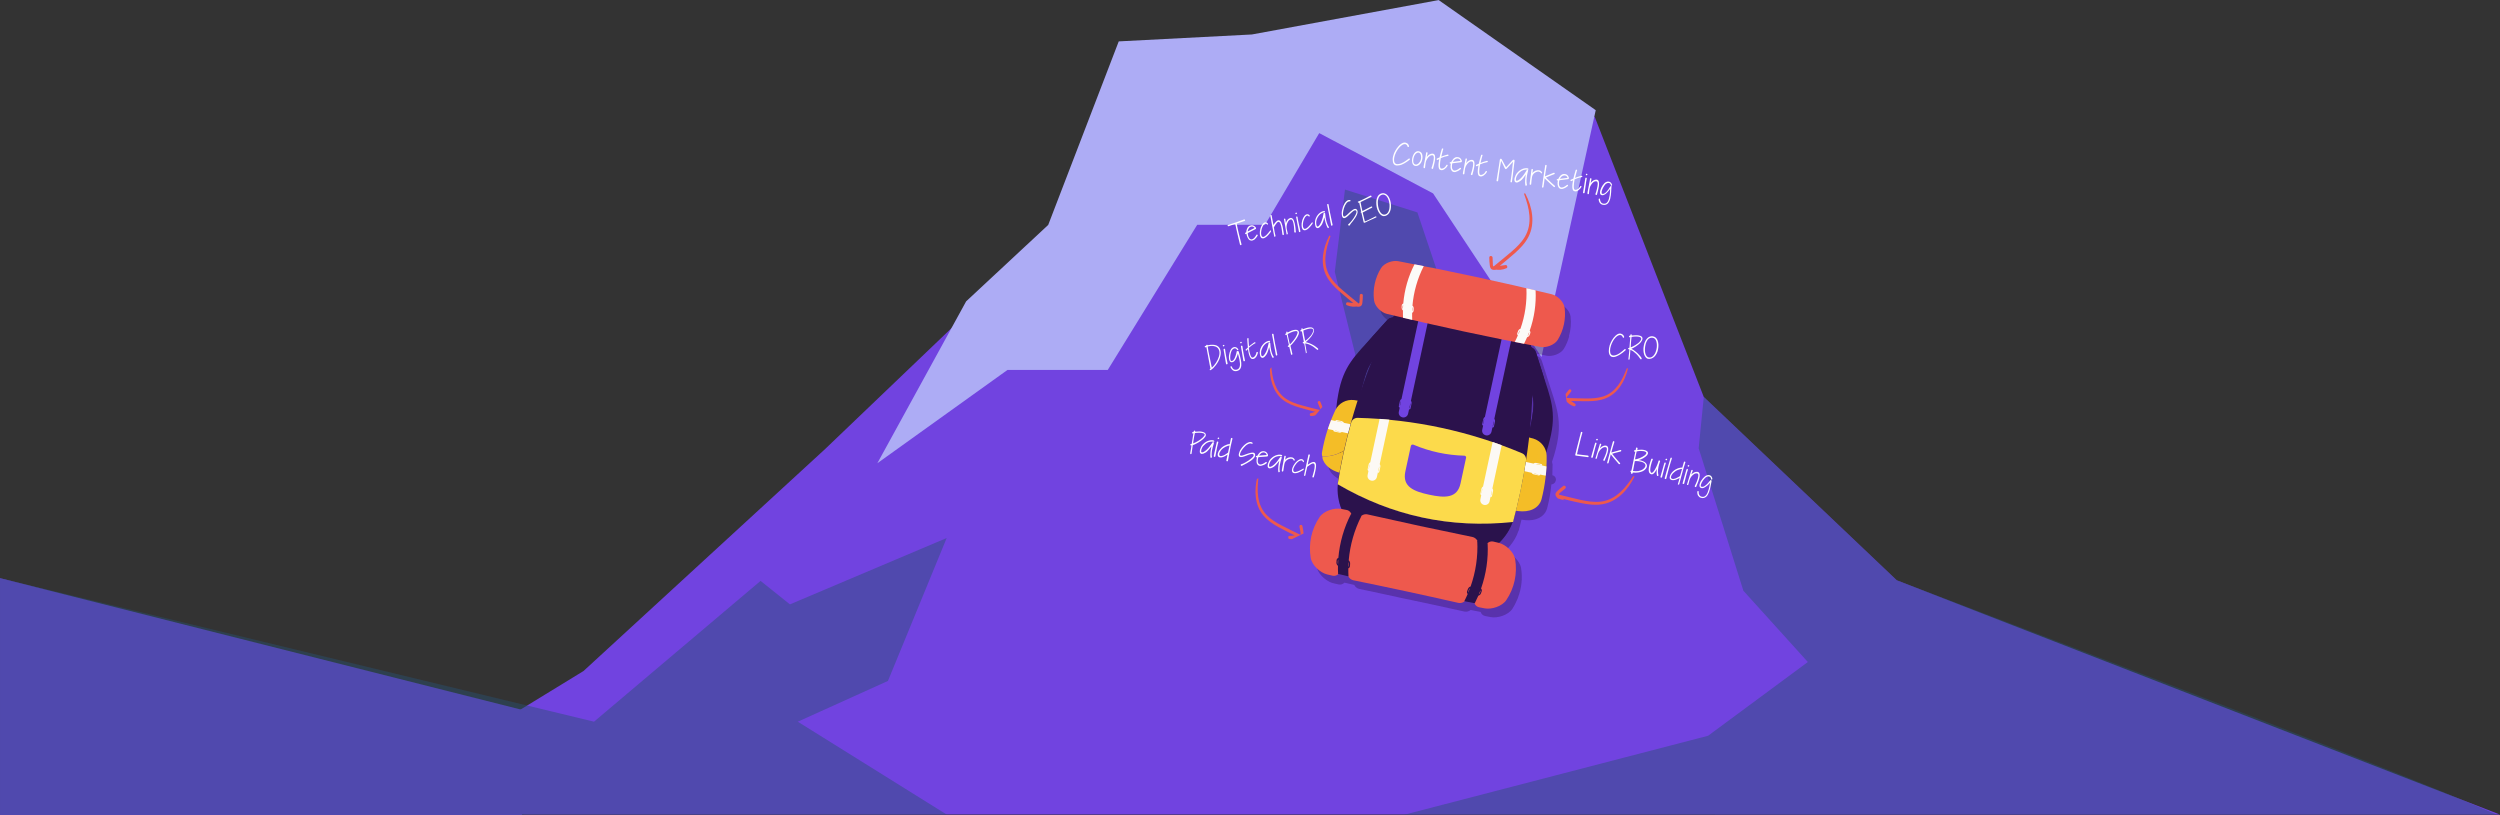 <?xml version="1.0" encoding="UTF-8"?> <svg xmlns="http://www.w3.org/2000/svg" xmlns:xlink="http://www.w3.org/1999/xlink" xml:space="preserve" id="Layer_1" x="0" y="0" style="enable-background:new 0 0 3183.5 1038.3" version="1.1" viewBox="0 0 3183.5 1038.3"><rect x="0" y="0" width="3183.5" height="1038.3" fill="#333333" stroke="none"/><style>.st0{fill:#7143e0}.st2{opacity:.45;fill:#295073;enable-background:new}.st4{fill:#ee594d}.st10{enable-background:new}.st11{fill:#fff}.st13{fill:#2b124c}.st14{fill:#f4bd27}.st17{fill:#fcf9f5}.st25{fill:#fcfbf8}</style><switch><g><g id="Group_32590" transform="translate(1408.704 -726.798)"><path id="Path_29903" d="m1774.8 1764.1-768.2-298.4-245.7-233.4-138.7-356.2-199.4-143.4-264.8 50-141 3.7-89.4 239-285.4 273-307.9 282.9-84.5 51.7 5.4 131 2519.6.1z" class="st0"></path><path id="Path_29904" d="m623.3 867.1-69.1 314.3-138-208.3-145-76.8-69.1 116.8h-86.3L1.9 1197.9h-127.7l-165.7 118.8 113.1-206.2 104.5-97.3 89.8-233.7 169.5-8.8 237.9-43.8 200 140.2z" style="fill:#adacf5"></path><path id="Path_29905" d="m-744 1630.7-664.7-167.7v302.1H-744v-134.4z" class="st0"></path><path id="Path_29906" d="M1770.5 1764.1c-136.4-61-763.9-298.4-763.9-298.4l-245.7-233.4-6.5 65.3 56.9 181.4 82.1 90.8c-42.3 31.3-84.7 62.6-127 93.9l-386.7 100.5h1383.7l7.1-.1z" class="st2"></path><path id="Path_29907" d="m-392.8 1645.8 114.8-51.9 74.8-182-199.6 84.5-37.4-29.9-212.1 179.3-756.4-182.8v302.1h667.3v-1h538.3l-189.7-118.3z" class="st2"></path><path id="Path_29908" d="m304 968.2 92.2 29.1 50 148.9-33.6 149.7-63 13.3L291 1073l13-104.8z" class="st2"></path></g><g id="Group_35167" transform="translate(-1682.564 -11702.87)"><g id="Group_35750" transform="translate(2068.803 11776.1)"><defs><path id="SVGID_1_" d="M1510.2 172.8h54.9v97.5h-54.9z"></path></defs><clipPath id="SVGID_00000016768505165084482650000003312805864558227643_"><use xlink:href="#SVGID_1_" style="overflow:visible"></use></clipPath><g id="Group_35749" style="clip-path:url(#SVGID_00000016768505165084482650000003312805864558227643_)"><path id="Path_39052" d="M1554.6 174c6.5 17.5 11.1 37.2.9 54.4-4.4 7.4-10.7 13.4-17.2 19-7.4 6.4-15.1 12.5-22.6 18.7-1.3 1-.5 3.2.9 3.6 5.2 1.3 10.7.8 15.5-1.4 1.9-.8 1-4.3-1.1-4-4.4.6-8.7 1.2-13.1 1.7-1 .1-2.1.5-2.8-.6-.5-.7-.3-2.8-.4-3.6-.2-2.3-.3-4.7-.3-7-.1-2.7-4.3-2.7-4.2 0 0 3.4.3 6.8.7 10.2.3 2 .8 4 2.8 5 2.2 1 5.1.2 7.4-.1l10-1.2c-.4-1.3-.7-2.7-1.1-4-3.9 1.7-8.1 2-12.2 1l.9 3.6c8.1-6.7 16.3-13.2 24.1-20.2 6.7-6 13.2-12.7 17.3-20.8 8.9-17.3 4.8-38.2-3.9-54.8-.4-1.1-2-.5-1.6.5" class="st4"></path></g></g><g id="Group_35751" transform="translate(1856.695 11830.1)"><defs><path id="SVGID_00000060006029803353505620000009470858819818774688_" d="M1510.2 172.8h51v90.6h-51z"></path></defs><clipPath id="SVGID_00000158022102424299317420000011606798897455119520_"><use xlink:href="#SVGID_00000060006029803353505620000009470858819818774688_" style="overflow:visible"></use></clipPath><g id="Group_35749-2" style="clip-path:url(#SVGID_00000158022102424299317420000011606798897455119520_)"><path id="Path_39052-2" d="M1520 173.9c-6 16.3-10.4 34.6-.8 50.5 4.1 6.9 10 12.5 16 17.7 6.9 5.9 14 11.6 21 17.3.8.8.8 2.1 0 2.8-.2.2-.5.4-.9.5-4.8 1.2-9.9.7-14.4-1.3-1.8-.8-.9-4 1-3.7 4.1.5 8.1 1.1 12.2 1.6.9.1 1.9.4 2.6-.6.5-.7.3-2.6.4-3.3.2-2.2.3-4.3.3-6.5 0-2.5 4-2.5 3.9 0 0 3.2-.2 6.3-.6 9.4-.2 1.9-.7 3.7-2.6 4.6-2.1 1-4.7.2-6.9-.1l-9.3-1.1c.3-1.2.7-2.5 1-3.7 3.6 1.5 7.6 1.8 11.4.9l-.9 3.3c-7.5-6.2-15.1-12.3-22.4-18.8-6.3-5.6-12.2-11.8-16.1-19.3-8.3-16.1-4.4-35.5 3.6-50.9.4-.8 1.8-.2 1.5.7" class="st4"></path></g></g><g id="Group_35752" transform="rotate(-25 27952.749 1978.658)"><defs><path id="SVGID_00000013910577582171346570000007739277116013618087_" d="M1295.7 794.9h46.3v82.2h-46.3z" transform="rotate(-25.001 1318.841 836.03)"></path></defs><clipPath id="SVGID_00000129894869023822963430000011968030779485932702_"><use xlink:href="#SVGID_00000013910577582171346570000007739277116013618087_" style="overflow:visible"></use></clipPath><g id="Group_35749-3" style="clip-path:url(#SVGID_00000129894869023822963430000011968030779485932702_)"><path id="Path_39052-3" d="M1304.5 795.9c-5.5 14.8-9.4 31.4-.8 45.8 3.7 6.2 9 11.3 14.5 16 6.2 5.4 12.7 10.5 19.1 15.7.7.7.7 1.9 0 2.6-.2.2-.5.4-.8.4-4.4 1.1-9 .7-13.1-1.2-1.6-.7-.8-3.6.9-3.4 3.7.5 7.4 1 11 1.4.8.1 1.7.4 2.4-.5.4-.6.3-2.3.3-3 .2-2 .2-3.9.3-5.9 0-2.3 3.6-2.3 3.5 0 0 2.9-.2 5.7-.6 8.6-.2 1.7-.7 3.4-2.3 4.2-1.9.9-4.3.2-6.3-.1l-8.4-1c.3-1.1.6-2.2.9-3.4 3.3 1.4 6.9 1.7 10.3.8-.3 1-.5 2-.8 3-6.8-5.6-13.7-11.1-20.3-17-5.7-5.1-11.1-10.7-14.6-17.5-7.5-14.6-4-32.2 3.3-46.2.5-.7 1.9-.2 1.5.7" class="st4"></path></g></g><g id="Group_35754" transform="rotate(41 -14904.798 8950.209)"><defs><path id="SVGID_00000067223715213025988970000005340770161114045080_" d="M1235-842.2h83v46.8h-83z" transform="rotate(-48.997 1276.558 -818.905)"></path></defs><clipPath id="SVGID_00000067923344155371803350000001966964403668487303_"><use xlink:href="#SVGID_00000067223715213025988970000005340770161114045080_" style="overflow:visible"></use></clipPath><g id="Group_35749-4" style="clip-path:url(#SVGID_00000067923344155371803350000001966964403668487303_)"><path id="Path_39052-4" d="M1291-859.4c5.5 14.9 9.5 31.7.8 46.3-3.8 6.3-9.1 11.4-14.6 16.2-6.3 5.4-12.8 10.6-19.3 15.9-.7.7-.7 1.9 0 2.6.2.2.5.4.8.5 4.4 1.1 9.1.7 13.2-1.2 1.6-.7.8-3.6-.9-3.4-3.7.5-7.4 1-11.2 1.4-.9.1-1.8.4-2.4-.5-.4-.6-.3-2.4-.3-3.1-.2-2-.2-4-.3-6 0-2.3-3.6-2.3-3.6 0 0 2.9.2 5.8.6 8.7.2 1.7.7 3.4 2.4 4.2 1.9.9 4.3.2 6.3-.1l8.5-1c-.3-1.1-.6-2.3-.9-3.4-3.3 1.4-6.9 1.7-10.4.8.3 1 .5 2 .8 3.1 6.9-5.7 13.9-11.3 20.5-17.2 5.7-5.1 11.2-10.8 14.7-17.7 7.6-14.8 4.1-32.5-3.3-46.7-.4-.8-1.7-.2-1.4.6" class="st4"></path></g></g><g id="Group_35755" transform="rotate(53 -11021.513 8284.353)"><defs><path id="SVGID_00000152230714590047102700000004969501587220834176_" d="M1025.5-1080.9h95.5v53.8h-95.5z" transform="rotate(-36.997 1073.206 -1053.931)"></path></defs><clipPath id="SVGID_00000088854713984734513600000010825781654469933752_"><use xlink:href="#SVGID_00000152230714590047102700000004969501587220834176_" style="overflow:visible"></use></clipPath><g id="Group_35749-5" style="clip-path:url(#SVGID_00000088854713984734513600000010825781654469933752_)"><path id="Path_39052-5" d="M1089.9-1100.6c6.3 17.2 10.9 36.5.9 53.2-4.3 7.2-10.5 13.1-16.8 18.6-7.3 6.2-14.8 12.2-22.2 18.3-.8.8-.8 2.2 0 3 .3.2.6.4.9.5 5.1 1.3 10.4.8 15.2-1.4 1.9-.8 1-4.2-1.1-3.9-4.3.5-8.5 1.1-12.8 1.6-1 .1-2 .5-2.8-.6-.5-.7-.3-2.7-.4-3.5-.2-2.3-.3-4.6-.3-6.8 0-2.6-4.2-2.7-4.1 0 0 3.3.3 6.6.6 10 .2 2 .8 3.9 2.7 4.8 2.2 1 5 .2 7.3-.1l9.8-1.2c-.4-1.3-.7-2.6-1.1-3.9-3.8 1.6-8 1.9-12 .9.3 1.2.6 2.3.9 3.5 7.9-6.5 16-12.9 23.6-19.8 6.6-5.9 12.9-12.4 16.9-20.4 8.7-17 4.7-37.4-3.8-53.6-.3-.8-1.8-.2-1.4.8" class="st4"></path></g></g><g id="Group_35753" transform="rotate(-13 54153.015 -1677.99)"><defs><path id="SVGID_00000152951121193653457340000002286891488280607894_" d="M1432.6 508.1h49.8v88.4h-49.8z" transform="rotate(-13.002 1457.201 552.253)"></path></defs><clipPath id="SVGID_00000090994874605760816340000009644604071874262429_"><use xlink:href="#SVGID_00000152951121193653457340000002286891488280607894_" style="overflow:visible"></use></clipPath><g id="Group_35749-6" style="clip-path:url(#SVGID_00000090994874605760816340000009644604071874262429_)"><path id="Path_39052-6" d="M1442.2 509.2c-5.9 15.9-10.1 33.8-.8 49.3 4 6.7 9.7 12.2 15.6 17.2 6.7 5.8 13.7 11.3 20.5 16.9.8.8.7 2 0 2.8-.2.2-.5.4-.8.5-4.7 1.2-9.7.7-14.1-1.3-1.7-.8-.9-3.9 1-3.6 4 .5 7.9 1 11.9 1.5.9.1 1.9.4 2.6-.5.4-.7.3-2.5.4-3.3.2-2.1.3-4.2.3-6.3 0-2.5 3.9-2.5 3.8 0 0 3.1-.2 6.2-.6 9.2-.2 1.8-.7 3.7-2.5 4.5-2 .9-4.6.2-6.7-.1l-9.1-1.1c.3-1.2.7-2.4 1-3.6 3.5 1.5 7.4 1.8 11.1.9l-.9 3.3c-7.3-6.1-14.8-12-21.9-18.3-6.1-5.4-11.9-11.5-15.7-18.9-8.1-15.7-4.3-34.6 3.5-49.7.3-.9 1.7-.3 1.4.6" class="st4"></path></g></g><g class="st10"><path d="M3267.6 11984.2c-.3.1-.8.3-1.5.5s-1.5.5-2.4.8c-.9.3-1.9.7-3 1-1.1.4-2.2.7-3.3 1.1v.2c.3 1.7.6 3.2.9 4.6.3 1.4.6 2.8.9 4.1l.9 3.9c.3 1.3.6 2.6 1 4 .3 1.4.7 2.9 1.1 4.4.4 1.6.8 3.3 1.3 5.1.1.2 0 .5-.1.7-.2.2-.4.3-.6.4s-.5.1-.7 0c-.2-.1-.4-.3-.5-.6-.1-.3-.2-.9-.4-1.7-.2-.8-.4-1.8-.7-2.9-.3-1.1-.5-2.4-.9-3.8-.3-1.4-.6-2.8-1-4.2-.3-1.4-.7-2.9-1-4.3-.3-1.4-.6-2.7-.9-4-.3-1.2-.5-2.3-.7-3.3-.2-.9-.4-1.7-.5-2.2-.9.3-1.8.6-2.6.9-.8.3-1.6.5-2.4.8-.7.2-1.4.5-2 .7-.6.2-1 .4-1.4.5-.3.1-.6.1-.8 0-.2-.1-.4-.3-.5-.5s0-.5.1-.7c.1-.3.4-.4.7-.5 1.2-.4 2.3-.7 3.2-1 .9-.3 1.8-.5 2.5-.8.7-.2 1.4-.5 2.1-.7.6-.2 1.3-.4 1.9-.6.6-.2 1.3-.4 1.9-.7.7-.2 1.4-.5 2.2-.8.8-.3 1.7-.7 2.8-1 1-.4 2.2-.8 3.6-1.3.2-.1.4-.1.7.1.2.1.4.3.5.5.1.2.1.5.1.7 0 .3-.2.5-.5.6zM3278.1 12008.9c-.8.3-1.6.5-2.3.4-.7-.1-1.3-.3-1.9-.6-.6-.4-1.1-.8-1.5-1.4-.5-.6-.9-1.3-1.2-2-.3-.7-.6-1.5-.9-2.3-.2-.8-.4-1.6-.5-2.4l-.7.4c-.2.1-.4 0-.6-.1-.2-.1-.3-.3-.4-.5-.1-.2-.1-.4 0-.7s.2-.4.5-.6l.9-.5c.1-.9.2-1.7.4-2.6.2-.9.5-1.7.9-2.5s.9-1.5 1.5-2.1c.6-.6 1.3-1.1 2.2-1.3 1.4-.5 2.6-.5 3.6-.2s2 .9 2.8 1.7c.3.3.5.5.7.8.2.3.3.6.4.9.1.3 0 .6-.1.8s-.3.5-.7.6l-9.8 5c0 .5.1 1.1.2 1.8s.3 1.3.5 2 .5 1.3.8 1.9c.3.6.7 1.1 1.2 1.5s.9.7 1.5.8c.5.1 1.1.1 1.8-.2.5-.2 1-.5 1.5-.9s1-.9 1.4-1.4c.5-.5.9-1 1.2-1.6.4-.6.7-1.1 1-1.6.2-.3.4-.5.6-.5.2 0 .4 0 .6.2.2.1.3.3.4.6.1.2.1.5-.1.7-.3.6-.7 1.2-1.2 1.8-.4.6-.9 1.2-1.5 1.8-.5.5-1.1 1-1.6 1.5l-1.6.8zm-3.2-17.2c-.5.2-.9.5-1.3.9s-.8.9-1.1 1.5c-.3.6-.6 1.2-.8 1.8-.2.6-.3 1.2-.2 1.7l8.6-4.4c-.1-.2-.2-.4-.5-.7-.3-.3-.6-.5-1.1-.8-.4-.2-1-.4-1.6-.4s-1.3 0-2 .4zM3293.6 12005.5c-.9.6-1.8.9-2.5.9-.7.1-1.4 0-1.9-.3s-1-.7-1.3-1.3c-.3-.6-.6-1.3-.8-2-.2-.8-.3-1.6-.3-2.5 0-.9 0-1.8.1-2.7.1-1 .3-2.1.6-3.3.3-1.2.8-2.4 1.3-3.5s1.2-2.1 1.9-3c.7-.9 1.6-1.4 2.5-1.7.2-.1.5-.1.9-.1.3 0 .7 0 1 .1.3.1.7.3 1 .5s.7.6 1 1c.1.2.2.4.1.6-.1.2-.1.4-.3.5-.1.1-.3.2-.5.3-.2 0-.3 0-.4-.2-.3-.5-.7-.8-1.1-1-.4-.2-.8-.2-1.2-.1-.6.2-1.2.6-1.7 1.2-.6.6-1.1 1.3-1.5 2.2-.5.9-.8 1.9-1.2 3-.3 1.1-.6 2.3-.7 3.5-.2 1.2-.2 2.3-.1 3.3s.3 1.8.7 2.5c.3.6.8 1 1.4 1.2.6.1 1.3-.1 2.2-.6.8-.5 1.5-1 2.1-1.6.6-.6 1.2-1.2 1.8-1.9.6-.7 1.1-1.3 1.7-2 .5-.7 1.1-1.4 1.7-2.1.3-.2.5-.3.6-.2.2.1.3.3.3.5.1.2.1.5 0 .8 0 .3-.1.5-.2.6-.5.6-1 1.3-1.5 2s-1.1 1.3-1.7 2c-.6.7-1.2 1.3-1.8 1.8-.8.7-1.5 1.2-2.2 1.6zM3305.1 12003.6c-.1-.3-.2-.9-.3-1.7s-.4-1.8-.6-2.9c-.2-1.1-.5-2.4-.7-3.7-.3-1.4-.5-2.7-.8-4.1-.3-1.4-.5-2.8-.8-4.2s-.5-2.7-.7-3.9c-.2-1.2-.4-2.2-.6-3.2-.2-.9-.3-1.6-.4-2.1-.1-.3 0-.6.1-.8.2-.2.4-.3.6-.4.2 0 .5 0 .7.2s.4.4.4.8c0 .2.1.6.2 1.2s.3 1.3.4 2.2.3 1.7.5 2.7.4 1.8.5 2.6c.2.8.3 1.5.4 2.1.1.6.2.9.2 1.1.3-.5.6-1 1-1.6.4-.6.9-1.2 1.4-1.8.5-.6 1-1.1 1.6-1.6.5-.5 1.1-.8 1.6-1 .7-.2 1.4-.2 2 .1.6.3 1.1.7 1.6 1.4.5.6.9 1.4 1.2 2.3.4.9.7 1.9 1 3 .3 1.1.5 2.1.7 3.2.2 1.1.4 2.1.5 3.1.1 1 .3 1.9.4 2.6s.2 1.4.3 1.9c.1.3 0 .5-.2.7-.2.2-.4.3-.6.4-.2.1-.4 0-.7-.1-.2-.1-.3-.3-.4-.7-.1-.8-.2-1.8-.4-3-.1-1.2-.3-2.4-.5-3.7-.2-1.3-.5-2.5-.7-3.8-.3-1.2-.6-2.3-1-3.2-.4-.9-.8-1.6-1.4-2-.5-.4-1.1-.5-1.7-.2-.5.2-.9.6-1.4 1.2s-1 1.2-1.5 1.9-.9 1.4-1.3 2.1c-.4.7-.7 1.3-1 1.7.2.9.3 1.7.4 2.2s.2 1 .2 1.4c.1.4.1.7.2 1.1s.1.7.2 1.2.2 1.1.4 1.9c.2.8.4 1.8.7 3 0 .2 0 .5-.2.7-.2.2-.3.3-.6.4-.2.1-.4.1-.7 0 0-.1-.2-.3-.2-.7zM3320.8 12000.5c-.1-.4-.2-1.1-.4-2-.2-.9-.3-1.9-.5-3s-.4-2.3-.6-3.6c-.2-1.3-.4-2.5-.6-3.7s-.4-2.3-.6-3.3c-.2-1-.3-1.8-.5-2.5-.1-.3 0-.6.1-.8.2-.2.4-.3.6-.4.2 0 .5 0 .7.2s.4.4.4.8c0 .3.1.6.1 1.1.1.5.1.9.2 1.4.1.5.1.9.2 1.4s.1.7.1.9c.6-1.9 1.4-3.4 2.3-4.4.9-1 1.9-1.7 3-2 .8-.3 1.6-.3 2.2 0 .6.3 1.2.7 1.7 1.4.5.6.9 1.4 1.2 2.4.3.9.6 1.9.9 3 .2 1.1.4 2.1.6 3.2s.3 2.1.4 3.1c.1 1 .2 1.8.2 2.6.1.8.1 1.3.2 1.7 0 .3 0 .6-.2.8-.2.2-.4.3-.7.3-.3 0-.5-.1-.7-.2-.2-.2-.3-.4-.4-.8 0-.9 0-2-.1-3.2-.1-1.2-.1-2.4-.3-3.6s-.3-2.4-.5-3.5-.5-2.1-.8-3c-.3-.8-.7-1.5-1.1-2-.4-.5-.9-.6-1.5-.5-.7.1-1.3.4-1.9.8-.6.4-1.1.9-1.5 1.6-.4.6-.8 1.3-1.1 2.1-.3.8-.5 1.5-.7 2.3s-.3 1.6-.3 2.4c0 .8 0 1.5.1 2.2.1.4.1.7.2 1.1.1.4.2.8.3 1.3s.2 1.1.4 1.7c.1.7.3 1.5.6 2.5 0 .2 0 .5-.2.7s-.3.3-.6.4-.4.1-.7 0c0-.4-.1-.6-.2-.9zM3332.6 11975.5c-.3-.2-.5-.4-.5-.6 0-.3 0-.5.1-.7.1-.2.3-.4.6-.5.2-.1.5-.1.8 0 .3.2.5.4.5.6 0 .3 0 .5-.1.7-.1.2-.3.4-.6.5-.2.1-.5.1-.8 0zm4 22.1c-.1-.4-.2-1.1-.4-2-.2-.9-.4-1.9-.6-3-.2-1.1-.4-2.3-.7-3.6-.2-1.3-.5-2.5-.7-3.6-.2-1.2-.4-2.3-.6-3.3-.2-1-.4-1.8-.5-2.4-.1-.3 0-.6.1-.8.2-.2.4-.3.6-.4.2 0 .5 0 .7.2.2.2.4.4.4.8.1.8.2 1.5.3 2.2.1.7.2 1.4.4 2.1.1.7.3 1.4.5 2.3.2.8.4 1.7.6 2.8.2 1 .5 2.2.8 3.6.3 1.4.6 2.9 1 4.8 0 .2 0 .5-.2.7-.2.2-.4.3-.6.4-.2.1-.5.1-.7 0-.2-.2-.4-.4-.4-.8zM3346.8 11995.2c-1 .6-1.8.9-2.5.9s-1.4 0-1.9-.3-1-.7-1.3-1.3c-.3-.6-.6-1.3-.8-2-.2-.8-.3-1.6-.3-2.5 0-.9 0-1.8.1-2.7.1-1 .3-2.1.6-3.3s.8-2.4 1.3-3.5 1.2-2.1 1.9-3c.7-.9 1.6-1.4 2.5-1.7.2-.1.5-.1.9-.1.3 0 .7 0 1 .1s.7.3 1 .5c.3.2.7.6 1 1 .1.2.2.4.1.6-.1.2-.1.4-.3.5-.1.1-.3.2-.5.3-.2 0-.3 0-.4-.2-.3-.5-.7-.8-1.1-1-.4-.2-.8-.2-1.2-.1-.6.2-1.2.6-1.7 1.2-.6.6-1.1 1.3-1.5 2.2s-.8 1.9-1.2 3-.6 2.3-.7 3.5c-.2 1.2-.2 2.3-.1 3.3s.3 1.8.7 2.5c.3.6.8 1 1.4 1.2.6.1 1.3-.1 2.2-.6.8-.5 1.5-1 2.1-1.6.6-.6 1.2-1.2 1.8-1.9s1.1-1.3 1.7-2c.5-.7 1.1-1.4 1.6-2.1.3-.2.5-.3.6-.2.2.1.3.3.3.5.1.2.1.5 0 .8 0 .3-.1.5-.2.6-.5.6-1 1.3-1.5 2s-1.1 1.3-1.7 2c-.6.7-1.2 1.3-1.8 1.8-.7.7-1.4 1.2-2.1 1.6zM3373.3 11993.1c-.6-.9-1.1-1.9-1.5-3-.4-1.1-.8-2.2-1.2-3.4-.3-1.2-.7-2.3-.9-3.5-.3-1.2-.5-2.3-.7-3.5-.3.8-.5 1.7-.7 2.5s-.5 1.8-.8 2.7c-.3.9-.6 1.8-1.1 2.7-.4.9-.9 1.8-1.6 2.6-.6.8-1.2 1.5-1.8 2-.6.5-1.1.8-1.6 1-.5.2-1 .2-1.4.1s-.8-.3-1.2-.5c-.4-.3-.8-.9-1.1-1.7-.3-.8-.5-1.8-.6-2.8-.1-1.1-.1-2.2 0-3.4.1-1.2.4-2.4.8-3.5.6-1.6 1.3-3 2.2-4.2.9-1.2 1.8-2.2 2.8-3 1-.8 2-1.5 3-1.9 1-.4 2-.7 2.8-.8.2 0 .4 0 .6.2.2.1.3.3.4.5.1.2.1.4 0 .5-.1.2-.2.3-.5.3-1.4.3-2.7.8-3.8 1.5-1.1.7-2.1 1.4-2.9 2.4-.8.9-1.5 1.9-2.1 3-.6 1.1-1.1 2.3-1.4 3.5-.2.8-.4 1.7-.4 2.6s0 1.7.1 2.4c.1.8.3 1.4.5 1.9s.5.9.7 1c.4.2.9.1 1.5-.3s1.3-1.2 2-2.4c.9-1.5 1.7-3 2.2-4.5.5-1.5 1-2.8 1.3-4 .3-1.2.5-2.4.7-3.4s.3-1.8.5-2.5c.1-.3.2-.4.4-.5.2-.1.4-.1.7 0 .2.1.4.2.6.5.2.3.3.6.3 1.1.1 1.1.2 2.5.4 4s.5 3 .9 4.5.8 3 1.4 4.4 1.1 2.6 1.8 3.5c.2.3.2.5.2.8-.1.3-.2.5-.4.6-.2.2-.4.3-.7.3 0 0-.2-.1-.4-.3zM3377.6 11989.7c-.1-.3-.2-.9-.3-1.7-.2-.8-.4-1.8-.6-2.9-.2-1.1-.5-2.4-.7-3.7-.3-1.4-.5-2.7-.8-4.2-.3-1.4-.6-2.8-.8-4.2-.3-1.4-.5-2.7-.8-3.9-.2-1.2-.5-2.3-.6-3.2-.2-.9-.3-1.6-.4-2.1-.1-.3 0-.6.1-.8s.4-.3.6-.4c.2 0 .5 0 .7.2.2.1.4.4.4.8.3 1.7.5 3.2.8 4.6.2 1.4.5 2.7.7 4 .2 1.3.5 2.5.8 3.7.3 1.2.5 2.5.8 3.8.3 1.3.6 2.8.9 4.3.3 1.5.7 3.2 1.1 5.1 0 .2 0 .5-.2.7-.2.2-.4.3-.6.4s-.5.1-.7 0c-.2 0-.4-.2-.4-.5zM3401.1 11990c-.2.2-.5.3-.7.2-.3 0-.5-.1-.7-.3-.2-.2-.3-.4-.4-.6-.1-.3 0-.5.2-.8.5-.3 1.1-.9 1.9-1.7.8-.8 1.6-1.7 2.4-2.8.8-1.1 1.7-2.2 2.5-3.4s1.5-2.4 2.1-3.5c.6-1.1 1.1-2.2 1.3-3.1.3-.9.3-1.7.1-2.2-.3-.6-.6-1-1.1-1.1-.4-.1-.9-.1-1.5.2-.6.2-1.2.6-1.8 1.1-.7.5-1.4 1.1-2.1 1.8-.7.7-1.4 1.4-2.2 2.1-.7.7-1.5 1.4-2.2 2.1-1.3 1.2-2.5 2-3.5 2.4-1 .4-1.8.4-2.4 0-.6-.4-1.1-1-1.4-2-.3-1-.4-2.2-.5-3.7 0-1.3.1-2.6.4-4 .3-1.4.6-2.7 1.1-4.1.5-1.3 1-2.6 1.7-3.8.6-1.2 1.3-2.2 2.1-3 .8-.8 1.6-1.5 2.4-1.9.9-.4 1.7-.5 2.7-.3.3.1.6.2.7.4s.2.4.2.6c0 .2-.1.4-.3.5s-.4.2-.8.2c-.8 0-1.6.2-2.3.6-.7.5-1.4 1.1-2 1.9-.6.8-1.2 1.8-1.7 2.8-.5 1.1-1 2.2-1.3 3.3-.4 1.1-.7 2.3-.9 3.5s-.3 2.2-.4 3.2c-.1 2.2.3 3.5 1.1 3.9.8.4 2.1-.3 3.9-1.9.7-.7 1.5-1.4 2.3-2.2.8-.8 1.6-1.5 2.5-2.3.8-.7 1.7-1.4 2.5-1.9.8-.6 1.6-.9 2.3-1.2.7-.2 1.4-.2 2 0 .6.2 1.1.7 1.6 1.6.4.9.6 1.9.4 3-.2 1.1-.6 2.3-1.2 3.5-.6 1.2-1.3 2.5-2.2 3.7-.9 1.3-1.7 2.5-2.6 3.6s-1.7 2.2-2.6 3.2c-.5.9-1.2 1.7-1.6 2.4zM3434.9 11979.7c-.3.2-.8.4-1.4.7-.6.3-1.3.6-2.1 1s-1.6.7-2.5 1.1c-.9.4-1.8.8-2.6 1.2-.9.4-1.7.8-2.6 1.2-.8.4-1.6.7-2.2 1.1-.7.4-1.3.6-1.8.5-.5-.1-.8-.5-.8-1.2-.1-.5-.3-1.1-.5-2-.2-.8-.4-1.8-.6-2.8-.2-1-.5-2.1-.8-3.3-.3-1.2-.5-2.3-.8-3.4-.2 0-.5-.1-.6-.2-.2-.1-.3-.3-.4-.4s-.1-.3 0-.5.3-.3.6-.4h.1c-.2-1.1-.5-2.1-.7-3.2-.2-1.1-.5-2.1-.7-3.1s-.4-1.9-.6-2.8c-.2-.9-.4-1.6-.5-2.2-.3.1-.6.1-.9 0-.3-.1-.5-.2-.7-.4-.2-.2-.2-.4-.2-.6 0-.2.2-.4.5-.5 1.3-.5 2.3-.9 3.1-1.3.8-.3 1.5-.6 2-.9.6-.3 1.1-.5 1.6-.8.5-.2 1.1-.6 1.9-.9.7-.4 1.6-.8 2.7-1.4 1.1-.6 2.5-1.3 4.1-2.1.3-.2.6-.2.9-.1s.5.2.6.4.2.4.1.6c0 .2-.2.4-.4.6-.3.2-.8.4-1.4.7-.6.3-1.3.6-2.1 1s-1.6.8-2.5 1.2c-.9.4-1.8.9-2.7 1.3-.9.4-1.8.8-2.6 1.3-.9.4-1.6.8-2.3 1.1.4 2.2.8 4.2 1.2 6.1s.8 3.7 1.2 5.3l11.1-5.7c.3-.1.6-.2.8-.1.2.1.4.2.5.4.1.2.1.4.1.6 0 .2-.2.4-.5.6l-11.7 6.1c.4 1.5.8 3.2 1.3 5.2s1 4 1.5 6.2c.8-.3 1.5-.6 2-.8.6-.2 1.1-.5 1.6-.7.5-.2 1-.5 1.5-.7.5-.3 1.1-.6 1.8-.9.7-.4 1.6-.8 2.6-1.3s2.3-1.1 3.7-1.9c.3-.2.6-.2.9-.1.3.1.5.2.6.4.1.2.2.4.1.6s-.3 0-.5.2zM3445 11978.1c-1 .1-2-.2-3.1-.9s-2.1-1.6-3-2.9c-.9-1.3-1.7-2.8-2.4-4.7-.7-1.8-1.1-3.9-1.3-6.2-.2-2-.1-3.9.1-5.6.3-1.7.8-3.2 1.4-4.4.7-1.3 1.5-2.3 2.5-3 1-.8 2.2-1.3 3.4-1.4 1.6-.3 3.1 0 4.4.7 1.3.7 2.4 1.7 3.4 3.1.9 1.3 1.7 2.9 2.3 4.8.6 1.8 1 3.8 1.1 5.8.2 2.2 0 4.2-.3 5.9-.4 1.8-1 3.3-1.8 4.6-.8 1.3-1.8 2.3-3 3-1 .7-2.3 1.1-3.7 1.2zm-2-27.4c-1 .2-1.8.6-2.7 1.2-.8.6-1.5 1.4-2 2.5s-.9 2.3-1.1 3.8c-.2 1.5-.2 3.2 0 5.2s.6 3.8 1.1 5.4c.5 1.6 1.2 3 1.9 4.1s1.5 2 2.4 2.5c.9.6 1.8.8 2.6.8 1.2-.1 2.3-.4 3.2-1.1.9-.7 1.7-1.6 2.2-2.8.6-1.2 1-2.5 1.2-4 .2-1.5.3-3.1.2-4.8-.2-1.9-.5-3.7-1-5.4-.5-1.7-1.2-3.1-2-4.3-.8-1.2-1.7-2.1-2.8-2.6-.9-.5-2-.7-3.2-.5z" class="st11"></path></g><g class="st10"><path d="M3463.3 11913.5c-1.4.2-2.6.2-3.5-.1-1-.3-1.7-.8-2.3-1.6-.6-.7-1-1.6-1.2-2.7-.2-1.1-.3-2.2-.3-3.4s.2-2.5.5-3.8c.3-1.3.7-2.6 1.2-3.8.4-.9.8-1.9 1.4-2.9.6-1 1.2-2.1 1.9-3.1s1.5-2 2.4-3c.8-1 1.7-1.8 2.6-2.5.9-.7 1.9-1.3 2.8-1.7 1-.4 1.9-.6 2.9-.5.4 0 .8.1 1.3.3.5.2 1 .4 1.5.7.5.3.9.8 1.3 1.3s.7 1.2 1 2c.1.3.1.6-.1.9-.1.2-.3.4-.6.5-.2.1-.5.1-.7 0-.2-.1-.4-.3-.5-.6-.1-.6-.3-1.1-.6-1.5-.3-.4-.6-.7-.9-1-.3-.2-.7-.4-1-.5-.4-.1-.7-.1-1-.1-1 0-2 .3-3.1 1s-2.2 1.6-3.3 2.7c-1.1 1.1-2.1 2.5-3.1 4s-1.8 3.2-2.5 4.9c-.5 1.1-.8 2.2-1.1 3.4-.3 1.1-.5 2.2-.5 3.1-.1 1 0 1.9.1 2.7.1.8.4 1.5.8 2.1.4.6.9 1 1.6 1.3s1.5.4 2.4.3c1.4-.1 2.6-.5 3.9-.9 1.2-.5 2.4-1.1 3.6-1.7 1.1-.7 2.2-1.4 3.3-2.2 1.1-.8 2.1-1.6 3.1-2.3.2-.1.4-.2.7-.1.2.1.4.2.5.4.1.2.2.4.1.7 0 .2-.2.5-.4.6-1.1.9-2.2 1.7-3.4 2.5-1.2.8-2.4 1.5-3.6 2.2-1.2.7-2.4 1.2-3.6 1.7s-2.5.5-3.6.7zM3484.1 11914c-.7-.2-1.4-.6-1.9-1.3-.5-.6-1-1.4-1.2-2.4s-.4-2.1-.4-3.3c0-1.2.2-2.6.6-4 .4-1.3.8-2.5 1.4-3.5.6-1 1.2-1.9 1.9-2.5.7-.7 1.5-1.1 2.3-1.4.8-.3 1.7-.3 2.6-.1 1.1.2 2 .7 2.7 1.4.7.7 1.2 1.6 1.5 2.7.3 1.1.4 2.2.4 3.5 0 1.3-.3 2.6-.6 3.8-.4 1.4-.9 2.6-1.6 3.6-.7 1-1.4 1.8-2.3 2.4-.8.6-1.7 1-2.6 1.2-1 .2-1.9.1-2.8-.1zm5-16.8c-.5-.1-1.1 0-1.7.2-.6.2-1.2.6-1.8 1.1-.6.5-1.1 1.2-1.6 2s-.9 1.8-1.2 2.9c-.3 1.3-.6 2.4-.6 3.5-.1 1 0 1.9.2 2.7.2.8.5 1.4.9 1.8.4.5.9.8 1.5.9.7.2 1.4.2 2.1-.1.7-.3 1.4-.7 2-1.2.6-.6 1.2-1.3 1.7-2.1s.9-1.8 1.2-2.8c.3-1 .4-1.9.4-2.9s-.1-1.9-.3-2.7c-.2-.8-.6-1.6-1.1-2.2-.4-.6-1-1-1.7-1.1zM3495.3 11915.6c.1-.4.2-1.1.3-2 .2-.9.3-1.9.6-3 .2-1.1.4-2.3.7-3.6.2-1.3.5-2.5.7-3.7.2-1.2.4-2.3.6-3.3.2-1 .3-1.8.4-2.5.1-.3.2-.6.4-.7s.5-.2.7-.1c.2 0 .4.2.6.4.2.2.2.5.1.9-.1.3-.1.6-.2 1.1-.1.4-.2.9-.3 1.4s-.2.9-.3 1.3c-.1.4-.2.7-.2.9 1.3-1.6 2.5-2.7 3.7-3.3 1.2-.6 2.4-.9 3.5-.9.9 0 1.6.3 2.1.7.5.5.9 1.1 1.1 1.8.2.8.3 1.6.3 2.6s-.1 2-.2 3.1-.3 2.2-.6 3.2c-.2 1.1-.5 2.1-.7 3.1-.3.9-.5 1.8-.7 2.5-.2.7-.4 1.3-.4 1.7-.1.3-.2.6-.5.7-.3.1-.5.1-.8 0-.2-.1-.4-.2-.6-.5s-.2-.5-.1-.8c.3-.9.6-1.9 1-3s.7-2.3.9-3.4c.3-1.2.5-2.3.7-3.4.2-1.1.3-2.1.3-3 0-.9-.1-1.6-.4-2.2-.2-.6-.6-.9-1.2-1-.7-.1-1.4-.1-2 .2-.7.2-1.3.5-1.9 1-.6.4-1.2 1-1.7 1.6s-1 1.3-1.4 2c-.4.7-.8 1.4-1.1 2.1-.3.7-.5 1.4-.6 2.1-.1.4-.1.7-.2 1.1s-.1.8-.2 1.3-.1 1.1-.2 1.8-.2 1.5-.3 2.5c0 .3-.2.4-.4.6s-.4.2-.7.2c-.2 0-.4-.1-.6-.2-.2-.7-.2-1-.2-1.3zM3526.3 11901.4c-1.4.3-2.9.6-4.5 1.1-1.5.5-3 1-4.5 1.7-.3 1.6-.6 3.3-.8 4.8-.2 1.6-.3 3-.3 4.3 0 1.3.1 2.3.4 3.1.3.8.7 1.2 1.4 1.2.7.1 1.3-.1 2-.3s1.3-.6 1.8-1c.6-.4 1.1-.9 1.5-1.5.4-.6.8-1.1 1.1-1.7.2-.3.4-.5.6-.5.2 0 .5 0 .6.1.2.1.3.3.4.6s.1.5-.1.7c-.4.6-.9 1.3-1.5 2.1-.7.7-1.4 1.4-2.2 2-.8.6-1.6 1-2.5 1.3-.9.3-1.7.3-2.5 0-.9-.1-1.5-.6-2-1.4-.4-.8-.7-1.9-.8-3.1-.1-1.3-.1-2.7.1-4.4.2-1.6.4-3.3.8-5.1-.3.2-.6.3-.9.5-.3.2-.6.4-.9.5-.3.2-.6.2-.8.1-.3-.1-.5-.2-.6-.5-.1-.2-.2-.4-.1-.7.1-.3.3-.5.6-.6.7-.3 1.3-.6 1.8-.8.5-.2.9-.4 1.3-.6.4-1.9.9-3.8 1.4-5.6.5-1.8 1-3.5 1.5-5.1.1-.3.2-.5.5-.6.2-.1.4-.1.7-.1.2 0 .4.1.5.3.1.2.2.4.1.6-.1.4-.3 1-.5 1.6-.2.7-.4 1.4-.6 2.3-.2.8-.5 1.8-.7 2.7-.2 1-.5 2-.7 3 .4-.2.8-.3 1.2-.5.4-.2 1-.3 1.6-.6s1.3-.4 2.2-.7c.9-.3 1.9-.6 3.1-.9.2-.1.5 0 .7.1.2.2.3.4.4.6.1.2.1.5 0 .7-.3.1-.5.3-.8.3zM3535.1 11922c-.9 0-1.7-.1-2.3-.4-.6-.3-1.2-.7-1.6-1.3-.4-.5-.7-1.2-1-1.9s-.4-1.5-.5-2.3c-.1-.8-.1-1.6 0-2.5.1-.8.2-1.7.4-2.5l-.8.1c-.2 0-.4-.1-.5-.3-.1-.2-.2-.4-.2-.6 0-.2.1-.4.2-.6.1-.2.4-.3.7-.3l1-.1c.4-.8.8-1.5 1.3-2.3.5-.8 1.1-1.4 1.7-2.1.6-.6 1.4-1.1 2.1-1.5.8-.4 1.6-.5 2.5-.5 1.5 0 2.6.4 3.5 1 .9.6 1.5 1.5 2 2.5.2.3.3.7.4 1 .1.3.1.7.1 1s-.2.5-.3.7-.5.3-.9.4l-10.9 1.3c-.2.5-.3 1.1-.4 1.7-.1.7-.2 1.3-.2 2s0 1.4.1 2 .3 1.3.6 1.8.6.9 1.1 1.3c.5.3 1 .5 1.7.5.5 0 1.1-.1 1.7-.3.6-.2 1.2-.5 1.8-.8.6-.3 1.2-.7 1.7-1.1.6-.4 1-.8 1.5-1.1.3-.2.5-.3.7-.3.2.1.4.2.5.4.1.2.2.4.2.7s-.1.5-.3.6c-.5.5-1.1.9-1.7 1.3s-1.3.8-2 1.2c-.7.3-1.4.6-2.1.8-.5.3-1.1.5-1.8.5zm2.9-17.3c-.5 0-1 .2-1.6.4-.5.3-1.1.6-1.6 1s-.9.9-1.3 1.4c-.4.5-.6 1-.8 1.5l9.6-1.2c0-.2-.1-.5-.2-.8-.1-.4-.4-.7-.7-1.1s-.8-.7-1.3-.9c-.6-.3-1.3-.4-2.1-.3zM3545.4 11923.5c0-.4.2-1.1.3-2 .2-.9.3-1.9.6-3 .2-1.1.4-2.3.7-3.6.2-1.3.5-2.5.7-3.7s.4-2.3.6-3.3c.2-1 .3-1.8.4-2.5.1-.3.2-.6.4-.7.2-.1.5-.2.7-.1.2 0 .4.2.6.4.2.2.2.5.1.9-.1.3-.1.6-.2 1.1-.1.4-.2.9-.3 1.4-.1.5-.2.9-.3 1.3-.1.4-.2.7-.2.9 1.3-1.6 2.5-2.7 3.7-3.3 1.2-.6 2.4-.9 3.5-.9.9 0 1.6.2 2.1.7.5.5.9 1.1 1.1 1.8.2.8.3 1.6.3 2.6s-.1 2-.2 3.1-.3 2.2-.6 3.2c-.2 1.1-.5 2.1-.7 3.1-.3.9-.5 1.8-.7 2.5-.2.7-.4 1.3-.4 1.7-.1.3-.2.6-.5.7-.3.1-.5.1-.8 0-.2-.1-.4-.2-.6-.5-.2-.2-.2-.5-.1-.8.3-.9.6-1.9 1-3s.7-2.3.9-3.4c.3-1.2.5-2.3.7-3.4.2-1.1.3-2.1.3-3 0-.9-.1-1.6-.4-2.2-.2-.6-.6-.9-1.2-1-.7-.1-1.4-.1-2 .1-.7.2-1.3.5-1.9 1-.6.4-1.2 1-1.7 1.6-.5.6-1 1.3-1.4 2-.4.7-.8 1.4-1.1 2.1-.3.7-.5 1.4-.6 2.1-.1.4-.1.7-.2 1.1-.1.4-.1.8-.2 1.3s-.1 1.1-.2 1.8-.2 1.5-.3 2.5c0 .3-.2.4-.4.6-.2.1-.4.2-.7.2-.2 0-.4-.1-.6-.2-.2-.6-.3-.8-.2-1.2zM3576.3 11909.4c-1.4.3-2.9.6-4.5 1.1-1.5.5-3 1-4.5 1.7-.3 1.6-.6 3.3-.8 4.8-.2 1.6-.3 3-.3 4.3 0 1.3.1 2.3.4 3.1.3.8.7 1.2 1.4 1.2.7.1 1.3-.1 2-.3.6-.3 1.3-.6 1.8-1 .6-.4 1.1-.9 1.5-1.5.5-.6.8-1.1 1.1-1.7.2-.3.4-.5.6-.5.2 0 .5 0 .6.1.2.1.3.3.4.6.1.2.1.5-.1.7-.4.6-.9 1.3-1.5 2.1-.7.7-1.4 1.4-2.2 2-.8.6-1.6 1-2.5 1.3-.9.3-1.7.3-2.5 0-.9-.1-1.5-.6-2-1.4-.4-.8-.7-1.9-.8-3.1-.1-1.3-.1-2.7.1-4.4.2-1.6.4-3.3.8-5.1-.3.2-.6.3-.9.5-.3.2-.6.4-.9.5-.3.2-.6.2-.8.1s-.5-.2-.6-.5c-.1-.2-.2-.5-.1-.7.1-.3.3-.5.6-.6.7-.3 1.3-.6 1.8-.8.5-.2.9-.4 1.3-.6.4-1.9.9-3.8 1.4-5.6.5-1.8 1-3.5 1.5-5.1.1-.3.2-.5.5-.6.2-.1.4-.1.7-.1s.4.1.5.3c.1.2.2.4.1.6-.1.4-.3 1-.5 1.6-.2.7-.4 1.4-.6 2.3-.2.8-.5 1.8-.7 2.7-.2 1-.5 2-.7 3 .4-.2.8-.3 1.2-.5s1-.3 1.6-.6c.6-.2 1.3-.4 2.2-.7s1.9-.6 3.1-.9c.2-.1.5 0 .7.1.2.2.3.4.4.6.1.2.1.5 0 .7s-.5.2-.8.3zM3599 11917.5c-.2-.4-.5-.9-.8-1.5-.3-.6-.6-1.3-1-2.1s-.8-1.7-1.3-2.7c-.5-1-1.1-2.2-1.8-3.5-.4 2.2-.7 4.2-1.1 6.1-.3 1.9-.6 3.9-.9 5.8-.3 2-.6 4-.9 6.2-.3 2.2-.6 4.6-.9 7.2 0 .3-.2.4-.4.6-.2.1-.5.2-.7.2s-.5-.1-.7-.2c-.2-.2-.3-.4-.2-.7 0-.3.1-.9.2-1.7.1-.8.3-1.8.5-2.9.2-1.1.4-2.4.6-3.8.2-1.4.4-2.8.7-4.3.2-1.5.4-2.9.7-4.3s.4-2.8.6-4c.2-1.2.4-2.3.5-3.3.1-1 .3-1.7.3-2.2.1-.4.2-.8.4-1 .2-.2.4-.4.7-.4.2-.1.5 0 .7.1.2.1.5.3.6.5l5.6 10.3 8.3-9c.2-.2.5-.4.7-.5.3-.1.6-.2.9-.1.3 0 .5.2.7.4s.3.6.2 1.1c-.1.5-.2 1.2-.3 2.2-.1 1-.3 2.1-.4 3.3s-.3 2.6-.5 4-.3 2.9-.5 4.3c-.2 1.5-.3 2.9-.5 4.3s-.3 2.7-.5 3.8c-.1 1.1-.3 2.1-.4 2.9-.1.8-.2 1.4-.2 1.7-.1.3-.2.5-.4.7-.2.1-.5.2-.7.1-.2 0-.5-.2-.6-.3-.2-.2-.2-.4-.2-.6.5-2.6.8-5 1.1-7.2.3-2.2.6-4.2.8-6.2.2-2 .4-3.9.6-5.9.2-1.9.4-4 .7-6.1l-7.8 8.6-.5.5-.6.3c-.2.1-.4.1-.7 0-.2-.3-.4-.5-.6-.7zM3625 11939c-.2-1-.3-2.2-.4-3.3 0-1.2 0-2.4.1-3.6l.3-3.6c.1-1.2.3-2.4.5-3.5-.5.7-1 1.4-1.5 2.2s-1.1 1.5-1.6 2.3c-.6.7-1.2 1.5-1.9 2.2-.7.7-1.5 1.4-2.4 1.9-.9.6-1.7 1-2.4 1.3-.7.3-1.3.4-1.9.4-.5 0-1-.1-1.4-.4s-.7-.5-.9-.9c-.3-.5-.4-1.1-.5-2 0-.9.1-1.8.4-2.9.3-1 .7-2.1 1.2-3.2s1.2-2.1 2-3c1.1-1.3 2.3-2.3 3.5-3.2 1.2-.8 2.5-1.4 3.7-1.9 1.2-.4 2.4-.7 3.5-.7 1.1-.1 2.1 0 2.9.2.2.1.4.2.5.4.1.2.2.4.2.6 0 .2 0 .4-.1.5-.1.1-.3.2-.6.1-1.4-.2-2.8-.1-4 .1-1.3.2-2.4.7-3.5 1.2-1.1.6-2.1 1.3-3 2.1s-1.8 1.8-2.5 2.8c-.5.7-.9 1.4-1.3 2.2-.3.8-.6 1.6-.8 2.3-.2.8-.2 1.4-.2 2 0 .6.1 1 .3 1.2.3.3.8.4 1.5.2s1.6-.7 2.7-1.6c1.4-1.1 2.6-2.3 3.6-3.5 1-1.2 1.9-2.3 2.6-3.4.7-1.1 1.3-2 1.8-2.9.5-.9.9-1.6 1.4-2.2.2-.2.4-.3.6-.4.2 0 .4 0 .6.2.2.2.3.4.4.7.1.3.1.7-.1 1.1-.3 1.1-.7 2.4-1 3.9-.3 1.5-.5 3-.7 4.6-.2 1.6-.2 3.1-.2 4.6s.2 2.8.5 3.9c.1.3 0 .6-.1.8s-.4.4-.6.5c-.2.1-.5.1-.7 0-.3.1-.4-.1-.5-.3zM3630.4 11937.2c0-.4.1-1.1.2-2s.2-1.9.4-3.1c.1-1.1.3-2.4.5-3.6.2-1.3.3-2.5.5-3.7.2-1.2.3-2.3.4-3.4.1-1 .2-1.9.3-2.5 0-.3.2-.6.4-.7.2-.1.5-.2.7-.2s.4.2.6.4c.2.2.2.5.2.8 0 .3-.1.6-.2 1s-.1.8-.2 1.2c-.1.4-.1.8-.2 1.1s-.1.6-.1.8c.5-.7 1.1-1.3 1.8-1.8s1.4-.9 2.1-1.2 1.5-.5 2.2-.6c.8-.1 1.5-.1 2.3 0 .8.1 1.5.4 2.2.8.7.5 1.2 1.1 1.7 2 .2.3.2.5.1.7-.1.2-.3.3-.5.4-.2.1-.4.1-.6 0-.2-.1-.4-.2-.4-.3-.3-.6-.6-1-1.1-1.3-.5-.3-1-.5-1.6-.6-.8-.1-1.7 0-2.7.3s-1.9.8-2.7 1.4c-.9.6-1.6 1.4-2.2 2.4s-1 2-1.1 3.1c-.1.9-.3 2.1-.5 3.6s-.4 3.2-.5 5.2c0 .2-.1.4-.3.6-.2.1-.4.2-.6.2-.2 0-.4-.1-.6-.2-.5-.2-.6-.4-.5-.8zM3662.5 11939.5c.2.2.3.5.3.7 0 .2-.1.4-.3.6s-.4.3-.6.3c-.3.1-.5 0-.7-.2-1.6-1.4-2.9-2.6-4.1-3.7-1.1-1-2.1-2-3-2.8-.9-.8-1.7-1.6-2.4-2.3l-2.2-2.2c-.1.9-.2 1.7-.3 2.5-.1.8-.2 1.7-.3 2.5-.1.9-.3 1.8-.4 2.8-.1 1-.3 2.1-.5 3.3-.1.3-.2.6-.4.7-.2.1-.5.2-.7.1-.2 0-.4-.2-.6-.4-.2-.2-.2-.5-.1-.8.1-.3.1-.6.2-1.1.1-.5.2-1.1.3-2 .1-.9.2-1.9.4-3.2.2-1.3.4-2.9.7-4.8.3-1.9.6-4.2 1-6.8.4-2.6.9-5.7 1.4-9.1.1-.3.2-.6.4-.7s.5-.2.7-.1.4.2.6.4.2.5.1.9c-.5 2.4-.9 4.8-1.2 7.1-.3 2.3-.6 4.4-.9 6.3 1.2-.5 2.4-1 3.5-1.5s2.2-.9 3.2-1.3 1.8-.8 2.6-1.1c.8-.3 1.3-.6 1.8-.7.3-.1.6-.1.8 0 .2.1.4.3.5.5.1.2.1.5 0 .7-.1.3-.3.4-.7.6-1.1.4-2.2.8-3.1 1.2-1 .4-1.9.7-2.7 1.1-.9.3-1.7.7-2.4 1-.8.3-1.5.7-2.3 1 1.2 1.2 2.4 2.4 3.7 3.5 1.2 1.2 2.4 2.2 3.4 3.2 1.1 1 2 1.8 2.8 2.5.6.5 1.2 1 1.5 1.3zM3671.4 11943.5c-.9 0-1.7-.1-2.3-.4-.6-.3-1.2-.7-1.6-1.3s-.7-1.2-1-1.9c-.2-.7-.4-1.5-.5-2.3-.1-.8-.1-1.6 0-2.5.1-.8.2-1.7.4-2.5l-.8.1c-.2 0-.4-.1-.5-.3-.1-.2-.2-.4-.2-.6 0-.2.1-.4.2-.6.1-.2.4-.3.7-.3l1-.1c.4-.8.8-1.5 1.3-2.3.5-.8 1.1-1.4 1.7-2.1.6-.6 1.4-1.1 2.1-1.5.8-.4 1.6-.5 2.5-.5 1.5 0 2.6.4 3.5 1 .9.6 1.5 1.5 2 2.5.2.3.3.7.4 1 .1.3.1.7.1 1s-.2.5-.3.7c-.2.2-.5.3-.9.4l-10.9 1.4c-.2.5-.3 1.1-.4 1.7-.1.7-.2 1.3-.2 2s0 1.4.1 2c.1.7.3 1.3.6 1.8s.6.9 1.1 1.3c.5.3 1 .5 1.7.5.5 0 1.1-.1 1.7-.3.6-.2 1.2-.5 1.8-.8.6-.3 1.2-.7 1.7-1.1.6-.4 1-.8 1.5-1.1.3-.2.5-.3.7-.3.2.1.4.2.5.4.1.2.2.4.2.7 0 .3-.1.5-.3.6-.5.5-1.1.9-1.7 1.3-.6.4-1.3.8-2 1.2-.7.3-1.4.6-2.1.8-.5.3-1.2.4-1.8.4zm2.9-17.2c-.5 0-1 .2-1.6.4-.5.3-1.1.6-1.6 1s-.9.9-1.3 1.4c-.4.5-.6 1-.8 1.5l9.6-1.2c0-.2-.1-.5-.2-.8-.1-.4-.4-.7-.7-1.1-.3-.4-.8-.7-1.3-.9-.7-.3-1.3-.4-2.1-.3zM3696.7 11928.4c-1.4.3-2.9.6-4.5 1.1-1.5.5-3 1-4.5 1.7-.3 1.6-.6 3.3-.8 4.8-.2 1.6-.3 3-.3 4.3s.1 2.3.4 3.1c.3.8.7 1.2 1.4 1.2.7.1 1.3-.1 2-.3.7-.3 1.3-.6 1.8-1 .6-.4 1.1-.9 1.5-1.5s.8-1.1 1.1-1.7c.2-.3.4-.5.6-.5.2 0 .5 0 .6.1.2.1.3.3.4.6.1.2.1.5-.1.7-.4.6-.9 1.3-1.5 2.1-.7.7-1.4 1.4-2.2 2-.8.6-1.6 1-2.5 1.3-.9.3-1.7.3-2.5 0-.9-.1-1.5-.6-2-1.4-.4-.8-.7-1.9-.8-3.1-.1-1.3-.1-2.7.1-4.4.2-1.6.4-3.3.8-5.1-.3.2-.6.3-.9.5-.3.2-.6.4-.9.5s-.6.2-.8.1c-.3-.1-.5-.2-.6-.5s-.2-.5-.1-.7c.1-.3.3-.5.6-.6.7-.3 1.3-.6 1.8-.8.5-.2.9-.4 1.3-.6.4-1.9.9-3.8 1.4-5.6.5-1.8 1-3.5 1.5-5.1.1-.3.2-.5.5-.6.2-.1.4-.1.7-.1.2 0 .4.1.5.3.1.2.2.4.1.6-.1.4-.3 1-.5 1.6-.2.7-.4 1.4-.6 2.3-.2.8-.5 1.8-.7 2.7-.2 1-.5 2-.7 3 .4-.2.8-.3 1.2-.5.4-.2 1-.3 1.6-.6.6-.2 1.3-.4 2.2-.7s1.9-.6 3.1-.9c.2-.1.5 0 .7.1.2.2.3.4.4.6.1.2.1.5 0 .7-.2.1-.4.3-.8.3zM3698.4 11948c.1-.4.2-1.1.3-2 .1-.9.3-1.9.5-3s.4-2.3.6-3.6c.2-1.3.4-2.5.6-3.7.2-1.2.4-2.3.5-3.3.2-1 .3-1.8.4-2.5.1-.3.2-.6.4-.7.2-.1.5-.2.7-.1.2 0 .4.2.6.4.2.2.2.5.1.9-.2.8-.3 1.5-.4 2.2-.1.7-.3 1.4-.4 2.1s-.2 1.5-.3 2.3c-.1.8-.3 1.7-.4 2.8-.1 1.1-.3 2.3-.5 3.6-.2 1.4-.4 3-.7 4.8 0 .3-.2.4-.4.6-.2.1-.5.2-.7.2-.2 0-.5-.1-.7-.3-.2-.2-.3-.4-.2-.7zm3.8-22.2c-.2-.3-.3-.5-.3-.8.1-.3.2-.5.4-.6.2-.2.4-.3.7-.3.3 0 .5.1.7.3.2.3.3.5.3.8-.1.3-.2.5-.4.6s-.4.3-.7.3c-.2 0-.5-.1-.7-.3zM3704 11948.7c0-.4.2-1.1.3-2 .2-.9.3-1.9.6-3 .2-1.1.4-2.3.7-3.6.2-1.3.5-2.5.7-3.7.2-1.2.4-2.3.6-3.3.2-1 .3-1.8.4-2.5.1-.3.2-.6.4-.7.2-.1.5-.2.7-.1.2 0 .4.2.6.4.2.2.2.5.1.9-.1.3-.1.6-.2 1.1-.1.4-.2.9-.3 1.4s-.2.9-.3 1.3c-.1.4-.2.7-.2.9 1.3-1.6 2.5-2.7 3.7-3.3 1.2-.6 2.4-.9 3.5-.9.9 0 1.6.2 2.1.7.5.5.9 1.1 1.1 1.9.2.8.3 1.6.3 2.6s-.1 2-.2 3.1-.3 2.2-.6 3.2c-.2 1.1-.5 2.1-.7 3.1-.3.9-.5 1.8-.7 2.5-.2.7-.4 1.3-.4 1.7-.1.3-.2.6-.5.7-.3.1-.5.1-.8 0-.2-.1-.4-.2-.6-.5s-.2-.5-.1-.8c.3-.9.6-1.9 1-3s.7-2.3.9-3.4c.3-1.2.5-2.3.7-3.4.2-1.1.3-2.1.3-3 0-.9-.1-1.6-.4-2.2-.2-.6-.6-.9-1.2-1-.7-.1-1.4-.1-2 .1-.7.2-1.3.5-1.9 1-.6.4-1.2 1-1.7 1.6-.5.6-1 1.3-1.4 2-.4.7-.8 1.4-1.1 2.1-.3.7-.5 1.4-.6 2.1-.1.4-.1.7-.2 1.1-.1.4-.1.8-.2 1.3s-.1 1.1-.2 1.8-.2 1.5-.3 2.5c0 .3-.2.4-.4.6-.2.1-.4.2-.7.2-.2 0-.4-.1-.6-.2-.2-.8-.2-1-.2-1.3zM3734.6 11940.9c-.1.9-.2 1.9-.2 3-.1 1.2-.1 2.4-.2 3.7-.1 1.3-.2 2.6-.4 4s-.4 2.7-.7 3.9c-.3 1.3-.7 2.4-1.2 3.5s-1.1 2-1.8 2.8c-.7.8-1.6 1.3-2.6 1.7-1 .4-2.2.4-3.6.2-.9-.1-1.7-.4-2.3-.8-.7-.4-1.2-.9-1.7-1.5s-.8-1.3-1.1-2.1c-.3-.8-.5-1.7-.5-2.6 0-.3 0-.5.2-.7.2-.2.4-.3.6-.3.2 0 .4 0 .6.2.2.1.3.4.3.7.1 1.1.3 1.9.6 2.6s.6 1.2 1 1.7c.4.4.8.7 1.3.9.5.2.9.3 1.4.4 1.3.2 2.4.1 3.3-.4.9-.5 1.7-1.3 2.3-2.3.6-1 1.1-2.2 1.5-3.6.4-1.4.7-2.8.9-4.3.2-1.5.4-2.9.4-4.4.1-1.4.2-2.7.2-3.8-.4.6-.9 1.3-1.4 1.9-.5.7-1.1 1.4-1.7 2-.6.7-1.2 1.3-1.9 1.9-.6.6-1.3 1.1-2 1.4-.7.4-1.4.7-2 .8-.7.1-1.4.1-2-.1-.7-.2-1.2-.7-1.5-1.3-.3-.6-.5-1.4-.4-2.2 0-.9.2-1.8.5-2.8.3-1 .7-2.1 1.2-3.1s1.1-2 1.7-3c.7-1 1.4-1.8 2.1-2.6.8-.8 1.7-1.4 2.7-1.8 1-.4 2-.6 2.9-.4.9.1 1.8.5 2.6 1.2s1.3 1.7 1.7 3c.1.3 0 .5-.1.7-.2.2-.3.3-.5.4-.2.1-.4 0-.6-.1s-.3-.3-.4-.6c-.1-.7-.3-1.2-.6-1.7-.3-.4-.6-.7-1-.9-.4-.2-.8-.3-1.3-.3s-1 .1-1.4.2c-.5.2-1 .4-1.4.6-.5.3-.9.6-1.2.9-.6.6-1.1 1.3-1.6 2.1s-1 1.6-1.5 2.5-.8 1.7-1.1 2.5c-.3.8-.5 1.6-.6 2.3-.1.7-.1 1.3 0 1.8s.3.8.7.9c.6.2 1.2.3 1.9 0 .7-.2 1.3-.6 2-1.1s1.3-1.1 1.9-1.8c.6-.7 1.2-1.4 1.8-2.2.6-.7 1-1.5 1.5-2.2s.8-1.3 1.1-1.8c.2-.4.4-.6.7-.7.2-.1.5-.1.7 0s.4.2.5.5c-.3.2-.3.4-.3.6z" class="st11"></path></g><g class="st10"><path d="M3689.9 12283.1c-.2 0-.4 0-.6-.1-.2 0-.3-.1-.5-.2l-.3-.3c-.1-.1-.1-.3 0-.6s.2-.9.4-1.8.5-1.9.8-3.2c.3-1.2.7-2.6 1-4.1.4-1.5.8-3 1.2-4.6.4-1.6.8-3.1 1.2-4.7s.7-3 1.1-4.3c.3-1.3.6-2.5.9-3.4s.4-1.7.5-2.2c.1-.3.2-.6.5-.7.2-.1.5-.1.7-.1.2.1.4.2.6.4.1.2.2.5.1.9-.7 2.4-1.3 4.7-1.9 6.8-.6 2.1-1.1 4.2-1.6 6.4-.5 2.1-1 4.3-1.6 6.6-.5 2.3-1.1 4.7-1.7 7.4 1 .1 2 .2 3 .4s2.1.3 3.2.4c1.1.1 2.3.3 3.6.4 1.3.1 2.7.3 4.2.5.2 0 .4.2.6.4.1.2.2.5.2.7 0 .2-.1.5-.2.7-.1.2-.4.3-.7.2l-14.7-1.9zM3708.8 12284.8c.1-.4.3-1.1.5-1.9.2-.9.5-1.8.8-2.9s.6-2.3 1-3.5c.4-1.2.7-2.4 1-3.6.3-1.1.6-2.2.9-3.2.3-1 .5-1.8.7-2.4.1-.3.3-.6.5-.7.2-.1.5-.1.7-.1.2.1.4.2.6.5.1.2.1.5 0 .9-.3.8-.5 1.5-.7 2.1-.2.7-.4 1.3-.6 2-.2.7-.4 1.4-.6 2.2-.2.8-.5 1.7-.7 2.7-.3 1-.6 2.2-.9 3.6-.3 1.3-.8 2.9-1.2 4.7-.1.2-.2.4-.5.5-.2.1-.5.1-.7.1-.2 0-.4-.2-.6-.3-.3-.2-.3-.4-.2-.7zm6.5-21.5c-.2-.3-.3-.6-.2-.8.1-.2.2-.4.5-.6.2-.1.5-.2.7-.2.3 0 .5.1.7.4.2.3.3.6.2.8-.1.3-.2.5-.5.6s-.5.2-.7.2c-.3-.1-.5-.2-.7-.4zM3714.3 12286.2c.1-.4.3-1.1.6-1.9.3-.9.6-1.8.9-3 .3-1.1.7-2.3 1.1-3.5s.8-2.4 1.1-3.6c.4-1.2.7-2.2 1-3.2.3-1 .5-1.8.7-2.4.1-.3.3-.5.5-.7.2-.1.5-.1.7-.1.2.1.4.2.6.5.1.2.2.5 0 .9-.1.3-.2.6-.4 1s-.3.9-.5 1.3c-.2.5-.3.9-.5 1.3-.1.4-.2.7-.3.9 1.4-1.4 2.8-2.4 4.1-2.9 1.3-.5 2.5-.6 3.6-.5.9.1 1.5.4 2 1 .4.5.7 1.2.9 2 .1.8.1 1.7 0 2.7-.1 1-.3 2-.6 3-.3 1.1-.6 2.1-1 3.2s-.7 2-1.1 2.9c-.4.9-.7 1.7-1 2.4s-.5 1.2-.6 1.6c-.1.3-.3.5-.6.6-.3.1-.5 0-.8-.1-.2-.1-.4-.3-.5-.5s-.1-.5 0-.8c.4-.8.9-1.8 1.4-2.9s.9-2.2 1.4-3.3c.4-1.1.8-2.2 1.1-3.3.3-1.1.5-2.1.6-3 .1-.9.1-1.7-.1-2.3s-.5-1-1.1-1.1c-.7-.2-1.3-.2-2-.1s-1.4.4-2 .7c-.7.4-1.3.8-1.9 1.4s-1.2 1.1-1.7 1.8c-.5.6-.9 1.3-1.3 2s-.7 1.4-.9 2c-.1.3-.2.7-.3 1l-.3 1.2c-.1.4-.3 1-.5 1.7s-.4 1.5-.6 2.4c-.1.2-.2.4-.4.5s-.4.1-.7.1-.4-.1-.6-.3c-.1-.1-.1-.3 0-.6zM3745.5 12292.5c.2.3.3.5.2.7-.1.2-.2.4-.4.6-.2.1-.4.2-.7.2s-.5-.1-.6-.2c-1.4-1.6-2.6-3-3.6-4.2-1-1.2-1.9-2.2-2.7-3.2s-1.5-1.8-2.1-2.6c-.6-.8-1.2-1.6-1.9-2.4-.2.8-.4 1.7-.6 2.5-.2.8-.4 1.6-.6 2.5-.2.9-.5 1.8-.7 2.7-.3 1-.6 2-.9 3.2-.1.3-.3.5-.5.7-.2.1-.5.1-.7 0s-.4-.2-.5-.5c-.1-.2-.1-.5 0-.8.1-.3.2-.6.3-1.1.1-.5.3-1.1.5-1.9.2-.8.5-1.9.8-3.1s.8-2.8 1.3-4.7c.5-1.9 1.1-4.1 1.8-6.6s1.6-5.5 2.5-8.9c.1-.3.3-.6.5-.7.2-.1.5-.1.7-.1s.4.2.6.5c.1.2.1.5 0 .9-.8 2.3-1.4 4.6-2.1 6.9-.6 2.3-1.2 4.3-1.7 6.2 1.2-.3 2.5-.7 3.7-1s2.3-.7 3.3-.9 1.9-.5 2.7-.8c.8-.2 1.4-.4 1.8-.5.3-.1.6-.1.8.1s.4.3.4.6 0 .5-.1.7c-.1.2-.4.4-.7.5-1.2.3-2.2.6-3.2.8-1 .2-1.9.5-2.8.7-.9.2-1.7.5-2.5.7-.8.2-1.6.5-2.4.7 1.1 1.3 2.1 2.6 3.2 3.9 1.1 1.3 2.1 2.5 3 3.6.9 1.1 1.8 2 2.5 2.8.6.6 1.1 1.1 1.4 1.5zM3759.4 12305c0-.1 0-.2.1-.4 0-.2.1-.4.1-.6-.4-.2-.7-.3-.8-.5-.2-.2-.2-.4-.1-.6.1-.2.2-.3.4-.5.2-.1.5-.2.9-.2.2-.9.4-2 .7-3.2.2-1.2.5-2.5.8-4 .3-1.4.6-2.9.9-4.4l.9-4.5c.3-1.5.6-2.9.9-4.3.3-1.4.5-2.6.8-3.8-.1 0-.2 0-.3.1-.1 0-.2.1-.3.1-.3 0-.5-.2-.7-.4s-.3-.4-.3-.6c0-.2 0-.4.1-.6.1-.2.3-.3.5-.4.2 0 .4-.1.7-.1.2 0 .4-.1.7-.1.1-.6.2-1.1.3-1.6.1-.4.2-.8.2-1 .1-.3.2-.5.5-.6.2-.1.5-.1.7 0 .2.1.4.2.6.5.1.2.2.5.1.9 0 .3-.1.5-.2.8-.1.3-.1.5-.2.8 1.8-.2 3.5-.3 5.1-.3 1.6 0 3 .2 4.2.5 1.2.3 2.2.7 3 1.3.8.5 1.2 1.2 1.4 2 .1.5 0 1.1-.2 1.7-.3.6-.7 1.2-1.2 1.8s-1.2 1.2-2 1.8c-.8.6-1.6 1.1-2.5 1.7-.9.5-1.9 1-2.9 1.4-1 .4-2 .7-3 1 .9.1 1.9.3 3 .6s2.2.7 3.2 1.2 1.9 1.1 2.7 1.9c.8.8 1.3 1.7 1.5 2.7.1.7.1 1.5-.1 2.2-.2.7-.5 1.5-1 2.1-.5.7-1 1.3-1.7 1.9-.7.6-1.5 1.1-2.3 1.5-1.6.8-3.5 1.3-5.6 1.7-2.2.3-4.6.4-7.3.1 0 .2 0 .4-.1.5 0 .2-.1.4-.1.5-.1.3-.2.4-.4.5-.2.1-.5.2-.7.1-.2 0-.5-.1-.6-.3-.4-.3-.5-.5-.4-.9zm14.6-4.1c.6-.3 1.1-.7 1.6-1.2.5-.4.9-.9 1.3-1.4.3-.5.6-1 .8-1.5.2-.5.2-1 .2-1.5-.1-.7-.4-1.4-.9-2-.5-.6-1.2-1.1-2-1.5-.8-.4-1.7-.8-2.7-1-1-.3-2-.5-3-.6-1-.1-1.9-.2-2.8-.2-.9 0-1.6 0-2.2.2-.4 2-.7 4-1.1 6.1l-1.2 6.3c2.7.4 5 .4 7 .1 2-.5 3.6-1 5-1.8zm4.9-21.8c-.1-.3-.4-.6-1-.9-.5-.3-1.3-.6-2.3-.8-1-.2-2.2-.3-3.7-.3s-3.2.2-5.2.6c-.4 1.7-.8 3.3-1.1 5-.3 1.7-.7 3.4-1 5.1.8 0 1.8-.2 2.8-.5 1.1-.3 2.2-.7 3.3-1.1 1.1-.5 2.2-1 3.3-1.6 1.1-.6 2-1.2 2.8-1.8.8-.6 1.4-1.3 1.8-1.9.4-.6.5-1.2.3-1.8zM3784.1 12306.3c-.7-.5-1.2-1.1-1.6-2-.4-.8-.5-2-.5-3.4s.3-3.2.8-5.4c.5-2.1 1.3-4.8 2.4-7.8.1-.3.3-.6.6-.7.2-.1.5-.1.7-.1.2.1.4.2.6.4.1.2.2.4.1.7-1.1 2.7-1.8 5-2.3 7.1-.5 2-.8 3.7-.9 5.1-.1 1.4 0 2.5.3 3.2s.6 1.3 1.1 1.5c.4.2.8.1 1.3-.2.5-.3 1-.8 1.6-1.5.6-.7 1.1-1.5 1.7-2.5.6-1 1.2-2.1 1.7-3.3.5-1.2 1.1-2.4 1.6-3.7.5-1.3.9-2.6 1.3-4 .1-.3.2-.4.5-.5.2 0 .5 0 .7.1s.4.2.6.4c.2.2.2.4.1.6-.5 1.3-.9 2.6-1.3 4.1-.4 1.5-.8 2.9-1 4.5-.3 1.5-.4 3.1-.4 4.6 0 1.5.2 3.1.6 4.5.1.2 0 .4-.1.6-.2.2-.4.3-.6.4-.2.1-.5.1-.7 0-.2-.1-.4-.3-.5-.6-.1-.4-.2-1-.3-1.8-.1-.8-.1-1.6-.1-2.4 0-.9 0-1.7.1-2.5s.1-1.5.2-1.9c-.1.3-.3.8-.6 1.3-.3.6-.6 1.1-1 1.8-.4.6-.8 1.2-1.3 1.8s-1 1.1-1.6 1.5c-.6.4-1.1.6-1.7.7-1 0-1.5-.2-2.1-.6zM3797 12310.1c.1-.4.3-1.1.5-1.9.2-.9.5-1.8.8-2.9s.6-2.3 1-3.5c.4-1.2.7-2.4 1-3.6.3-1.1.6-2.2.9-3.2.3-1 .5-1.8.7-2.4.1-.3.3-.6.5-.7.2-.1.5-.1.7-.1.2.1.4.2.6.5.1.2.1.5 0 .9-.3.8-.5 1.5-.7 2.1s-.4 1.3-.6 2-.4 1.4-.6 2.2c-.2.8-.5 1.7-.7 2.7-.3 1-.6 2.2-.9 3.6-.3 1.3-.8 2.9-1.2 4.7-.1.2-.2.4-.5.5-.2.1-.5.1-.7.1-.2 0-.5-.2-.6-.3-.2-.1-.3-.4-.2-.7zm6.6-21.5c-.2-.3-.3-.6-.2-.8.1-.2.2-.4.5-.6.2-.1.5-.2.7-.2.3 0 .5.1.7.4.2.3.3.6.2.8-.1.3-.2.5-.5.6-.2.1-.5.2-.7.2-.3 0-.6-.2-.7-.4zM3802.4 12311.7c.1-.3.2-.9.5-1.7.2-.8.5-1.8.8-2.9.3-1.1.7-2.3 1-3.6.4-1.3.8-2.7 1.2-4.1.4-1.4.8-2.8 1.2-4.1.4-1.4.8-2.6 1.1-3.8.3-1.2.6-2.2.9-3.1.3-.9.5-1.6.6-2 .1-.3.3-.6.5-.7.2-.1.5-.1.7-.1.2.1.4.2.5.5s.2.5 0 .9c-.5 1.6-1 3.1-1.4 4.5-.4 1.4-.8 2.6-1.2 3.9-.4 1.2-.7 2.5-1 3.7-.3 1.2-.7 2.5-1 3.8-.3 1.3-.7 2.8-1.1 4.3-.4 1.5-.8 3.2-1.3 5.1-.1.2-.2.4-.5.5-.2.1-.5.1-.7.1-.2 0-.5-.2-.6-.3-.2-.4-.3-.6-.2-.9zM3819.3 12318.9c.1-.2.2-.5.3-1 .1-.5.3-1 .5-1.7s.4-1.4.6-2.2c.2-.8.5-1.7.7-2.6-.5.3-1.1.7-1.8 1-.6.3-1.3.7-2 .9-.7.3-1.3.5-2 .7-.7.2-1.3.3-2 .3-1.1.1-2 0-2.7-.3-.7-.3-1.2-.6-1.6-1.1-.4-.5-.6-1.1-.6-1.7 0-.7.1-1.4.3-2.1.2-.8.6-1.5 1-2.3.5-.8 1-1.6 1.6-2.3.8-1 1.8-1.9 2.9-2.7 1.1-.8 2.3-1.5 3.5-2 1.2-.6 2.4-1 3.6-1.2 1.2-.3 2.3-.4 3.2-.3l2-6.9c.1-.3.3-.6.5-.7.2-.1.5-.1.7-.1s.4.2.6.5.2.5 0 .9c-1 3.1-1.9 6-2.7 8.8-.8 2.8-1.5 5.5-2.2 8.1 0 .2 0 .4-.2.6-.4 1.4-.8 3-1.2 4.6s-.9 3.4-1.4 5.3c-.1.2-.2.4-.5.5-.2.1-.5.1-.7.1-.2 0-.5-.2-.6-.3s.1-.5.2-.8zm-5.9-6.1c.8-.1 1.5-.2 2.3-.5s1.4-.5 2.1-.9 1.4-.7 2.1-1.1c.7-.4 1.4-.8 2-1.2.4-1.5.9-3 1.3-4.6.4-1.5.9-3 1.3-4.5-.7 0-1.6.1-2.6.4s-2 .6-3 1-2.1 1-3.1 1.7-1.9 1.5-2.8 2.4c-.8.9-1.4 1.8-1.9 2.7-.4.9-.7 1.7-.7 2.4s.2 1.3.7 1.6c.6.5 1.3.7 2.3.6zM3825.2 12318.2c.1-.4.3-1.1.5-1.9.2-.9.5-1.8.8-2.9s.6-2.3 1-3.5c.4-1.2.7-2.4 1-3.6.3-1.1.6-2.2.9-3.2.3-1 .5-1.8.7-2.4.1-.3.3-.6.5-.7.2-.1.5-.1.7-.1.2.1.4.2.6.5.1.2.1.5 0 .9-.3.8-.5 1.5-.7 2.1-.2.7-.4 1.3-.6 2s-.4 1.4-.6 2.2c-.2.8-.5 1.7-.7 2.7-.3 1-.6 2.2-.9 3.6-.3 1.3-.8 2.9-1.2 4.7-.1.2-.2.4-.5.5-.2.1-.5.1-.7.1-.2 0-.5-.2-.6-.3-.2-.1-.3-.4-.2-.7zm6.6-21.5c-.2-.3-.3-.6-.2-.8s.2-.4.5-.6c.2-.1.5-.2.7-.2.3 0 .5.1.7.4.2.3.3.6.2.8-.1.3-.2.4-.5.6-.2.1-.5.2-.7.2-.3 0-.5-.2-.7-.4zM3830.8 12319.6c.1-.4.3-1.1.6-1.9.3-.9.6-1.8.9-3 .3-1.1.7-2.3 1.1-3.5s.8-2.4 1.1-3.6c.4-1.2.7-2.2 1-3.2s.5-1.8.7-2.4c.1-.3.3-.6.5-.7.2-.1.5-.1.7-.1.2.1.4.2.6.5.1.2.2.5 0 .9-.1.3-.2.6-.4 1s-.3.9-.5 1.3c-.2.5-.3.9-.5 1.3-.1.4-.2.7-.3.9 1.4-1.4 2.8-2.4 4.1-2.9 1.3-.5 2.5-.6 3.6-.5.9.1 1.5.4 2 1 .4.5.7 1.2.9 2 .1.8.1 1.7 0 2.7-.1 1-.3 2-.6 3-.3 1.1-.6 2.1-1 3.2s-.7 2-1.1 2.9c-.4.9-.7 1.7-1 2.4s-.5 1.2-.6 1.6c-.1.3-.3.5-.6.6-.3.1-.5 0-.8-.1-.2-.1-.4-.3-.5-.5-.1-.3-.1-.5 0-.8.4-.8.9-1.8 1.4-2.9.5-1.1.9-2.2 1.4-3.3.4-1.1.8-2.2 1.1-3.3.3-1.1.5-2.1.6-3 .1-.9.1-1.7-.1-2.3s-.5-1-1.1-1.1c-.7-.2-1.3-.2-2-.1s-1.4.4-2 .7c-.7.4-1.3.8-1.9 1.4s-1.2 1.1-1.7 1.8c-.5.6-.9 1.3-1.3 2s-.7 1.4-.9 2c-.1.3-.2.7-.3 1l-.3 1.2c-.1.5-.3 1-.5 1.7s-.4 1.5-.6 2.4c-.1.2-.2.4-.4.5-.2.1-.4.1-.7.1-.2 0-.4-.1-.6-.3-.1 0-.1-.3 0-.6zM3862.1 12315.6c-.2.8-.4 1.8-.6 3-.2 1.1-.4 2.3-.7 3.6l-.9 3.9c-.3 1.3-.7 2.6-1.2 3.8-.5 1.2-1 2.3-1.6 3.3-.6 1-1.3 1.9-2.2 2.5s-1.8 1.1-2.8 1.3c-1.1.2-2.2.2-3.5-.2-.9-.2-1.6-.6-2.2-1.1-.6-.5-1.1-1.1-1.5-1.7-.4-.7-.7-1.4-.8-2.2-.2-.8-.2-1.7-.2-2.7 0-.3.1-.5.3-.7.2-.2.4-.2.6-.3.2 0 .4.1.6.2.2.2.3.4.3.8 0 1.1 0 2 .2 2.7.2.7.5 1.3.8 1.8.4.5.7.8 1.2 1.1.4.2.9.4 1.3.6 1.3.4 2.4.4 3.4 0s1.8-1.1 2.6-2c.7-.9 1.4-2.1 1.9-3.4s1-2.7 1.4-4.2c.4-1.4.7-2.9 1-4.3.3-1.4.5-2.7.7-3.8-.5.6-1.1 1.1-1.7 1.8-.6.6-1.2 1.2-1.9 1.8-.7.6-1.4 1.1-2.1 1.6-.7.5-1.4.9-2.1 1.2-.7.3-1.4.5-2.1.5s-1.4-.1-2-.4c-.7-.3-1.1-.8-1.4-1.5-.2-.7-.3-1.4-.2-2.3.1-.9.4-1.8.8-2.8.4-1 .9-2 1.6-2.9.6-1 1.3-1.9 2.1-2.8s1.6-1.7 2.4-2.3c.9-.7 1.8-1.2 2.9-1.5 1-.3 2-.3 2.9-.1s1.7.7 2.4 1.5 1.1 1.8 1.3 3.2c0 .3 0 .5-.2.7-.2.2-.4.3-.6.3-.2 0-.4 0-.6-.1-.2-.1-.3-.3-.3-.6 0-.7-.1-1.3-.4-1.7-.2-.5-.5-.8-.9-1.1-.4-.2-.8-.4-1.3-.5-.5-.1-1 0-1.5 0-.5.1-1 .2-1.5.5-.5.2-.9.5-1.3.8-.6.5-1.3 1.2-1.9 1.9-.6.7-1.2 1.5-1.7 2.3-.5.8-1 1.6-1.4 2.4-.4.8-.7 1.5-.9 2.2-.2.7-.3 1.3-.3 1.8s.2.8.6 1c.6.3 1.2.4 1.9.3.7-.1 1.4-.4 2.1-.8.7-.4 1.4-.9 2.2-1.6.7-.6 1.4-1.3 2-1.9.6-.7 1.2-1.3 1.7-2 .5-.6.9-1.2 1.3-1.7.2-.3.5-.5.7-.6.3-.1.5 0 .7.1.2.1.3.3.5.5.1.4.1.6.1.8z" class="st11"></path></g><g class="st10"><path d="M3224.3 12174.1c-.4.2-.7.3-.9.2-.2-.1-.3-.2-.4-.4-.1-.2 0-.5.1-.7s.3-.5.5-.6c.1 0 .1-.1.2-.1s.1-.1.2-.1c-.1-.3-.2-.8-.3-1.6-.2-.8-.3-1.7-.6-2.8-.2-1.1-.4-2.3-.7-3.7-.3-1.4-.5-2.8-.8-4.2s-.6-2.9-.8-4.4c-.3-1.5-.5-2.9-.8-4.2-.3-1.4-.5-2.6-.7-3.8-.2-1.2-.4-2.1-.5-2.9-.2.1-.4.2-.6.2-.2.1-.4.2-.6.2-.2.1-.4.1-.5-.1-.2-.1-.3-.3-.4-.5-.1-.2-.1-.4 0-.6.1-.2.2-.4.5-.5.2-.1.4-.1.7-.2.2-.1.4-.1.7-.2-.1-.3 0-.6.1-.8.2-.2.3-.3.6-.4.2 0 .4 0 .7.1.2.1.4.3.5.6 2.5-.6 4.7-.8 6.6-.7 1.9.1 3.5.4 4.8 1 1.3.6 2.4 1.5 3.2 2.6.8 1.1 1.4 2.4 1.7 3.8.3 1.4.4 3 .2 4.6-.2 1.6-.6 3.2-1.1 4.8-.6 1.6-1.3 3.2-2.2 4.8-.9 1.6-1.8 3-2.9 4.4s-2.1 2.6-3.2 3.7c-1.1 1-2.2 1.9-3.3 2.5zm11-23.7c-.2-1.2-.6-2.3-1.2-3.2-.5-.9-1.2-1.6-2-2.1-.8-.6-1.6-1-2.6-1.2-.9-.3-1.9-.4-2.9-.5s-2.1 0-3.1.1-2.1.3-3.1.6c.4 2.3.7 4.5 1.1 6.6.4 2.1.8 4.2 1.3 6.4.4 2.1.9 4.3 1.4 6.6.5 2.3 1 4.7 1.5 7.3 1-.8 1.9-1.8 2.8-2.8.9-1.1 1.7-2.2 2.5-3.4.8-1.2 1.4-2.4 2.1-3.7.6-1.3 1.1-2.5 1.5-3.8.4-1.2.6-2.4.8-3.6.1-1.2.1-2.3-.1-3.3zM3240.2 12143.9c-.3-.2-.5-.4-.5-.6 0-.3 0-.5.1-.7.1-.2.3-.4.6-.5.2-.1.5-.1.8 0 .3.2.5.4.5.6 0 .3 0 .5-.1.7-.1.2-.3.4-.6.5-.3.1-.5.1-.8 0zm3.6 22.2c-.1-.4-.2-1.1-.4-2-.2-.9-.3-1.9-.5-3s-.4-2.3-.6-3.6c-.2-1.3-.4-2.5-.6-3.6-.2-1.2-.4-2.3-.6-3.3-.2-1-.3-1.8-.4-2.5-.1-.3 0-.6.2-.8.2-.2.4-.3.6-.4.2 0 .5 0 .7.2.2.2.4.4.4.8.1.8.2 1.5.3 2.2l.3 2.1c.1.7.3 1.5.4 2.3.2.8.3 1.7.5 2.8.2 1 .4 2.2.7 3.6.3 1.4.6 3 1 4.8 0 .3 0 .5-.2.7-.2.2-.4.3-.6.4-.2.1-.5.1-.7 0-.3-.2-.5-.4-.5-.7zM3259.9 12150.4c.2.8.4 1.8.8 2.9.3 1.1.6 2.3 1 3.6l.9 3.9c.3 1.3.5 2.7.6 3.9.1 1.3.1 2.5 0 3.7-.1 1.2-.4 2.3-.8 3.2-.4 1-1.1 1.8-1.9 2.4-.8.7-1.9 1.1-3.3 1.4-.9.2-1.7.1-2.5 0-.8-.2-1.5-.5-2.1-.9-.6-.4-1.2-1-1.7-1.7s-1-1.4-1.4-2.3c-.1-.3-.1-.5 0-.8.1-.2.2-.4.4-.5.2-.1.4-.1.6 0 .2.1.4.3.6.6.4 1 .9 1.7 1.4 2.3.5.6 1 1 1.5 1.2.5.3 1 .4 1.5.4h1.4c1.3-.2 2.3-.7 3-1.5.7-.8 1.2-1.8 1.4-2.9.3-1.2.3-2.5.2-3.9-.1-1.4-.3-2.9-.6-4.3-.3-1.5-.6-2.9-1-4.3s-.7-2.6-1-3.7c-.2.7-.4 1.5-.7 2.3-.3.8-.6 1.6-.9 2.5-.3.8-.7 1.6-1.2 2.4-.4.8-.9 1.4-1.4 2-.5.6-1.1 1.1-1.7 1.4-.6.3-1.3.5-2 .5-.8 0-1.4-.2-1.9-.7-.5-.5-.9-1.2-1.1-2-.3-.8-.4-1.8-.5-2.8-.1-1.1 0-2.2.1-3.3.1-1.1.4-2.3.7-3.4.3-1.1.7-2.2 1.1-3.1.5-1 1.1-1.9 1.9-2.6.8-.7 1.7-1.2 2.6-1.4.9-.2 1.9-.1 2.8.3.9.4 1.8 1.1 2.6 2.3.2.2.2.5.1.7-.1.2-.2.4-.4.5-.2.1-.4.2-.6.1-.2 0-.4-.2-.6-.4-.3-.6-.7-1.1-1.1-1.4-.4-.3-.8-.5-1.3-.5-.4-.1-.9 0-1.4.1-.5.2-.9.4-1.3.7-.4.3-.8.7-1.1 1.1-.3.4-.6.8-.8 1.3-.3.8-.6 1.6-.9 2.5-.2.9-.4 1.9-.6 2.8-.1 1-.2 1.9-.2 2.8 0 .9 0 1.7.1 2.4s.3 1.3.5 1.7c.3.4.6.7 1 .7.7 0 1.3-.2 1.8-.6.6-.4 1.1-1 1.5-1.7.5-.7.9-1.5 1.2-2.4.4-.9.7-1.8 1-2.6.3-.9.5-1.7.7-2.5s.3-1.5.4-2c.1-.4.2-.7.4-.8.2-.2.4-.2.6-.2.2 0 .4.1.6.3.8-.1.9.1 1 .3zM3262.3 12140c-.3-.2-.5-.4-.5-.6 0-.3 0-.5.1-.7.1-.2.3-.4.6-.5.2-.1.5-.1.8 0 .3.2.5.4.5.6 0 .3 0 .5-.1.7-.1.2-.3.4-.6.5-.3.1-.5.1-.8 0zm3.6 22.2c-.1-.4-.2-1.1-.4-2-.2-.9-.3-1.9-.5-3s-.4-2.3-.6-3.6-.4-2.5-.6-3.6c-.2-1.2-.4-2.3-.6-3.3-.2-1-.3-1.8-.4-2.5-.1-.3 0-.6.2-.8.2-.2.4-.3.6-.4s.5 0 .7.2c.2.2.4.4.4.8.1.8.2 1.5.3 2.2l.3 2.1c.1.7.3 1.5.4 2.3.2.8.3 1.7.5 2.8.2 1 .4 2.2.7 3.6.3 1.4.6 3 1 4.8 0 .3 0 .5-.2.7-.2.2-.4.3-.6.4-.2.1-.5.1-.7 0-.3-.2-.5-.4-.5-.7zM3280.3 12140.3c-1.3.7-2.5 1.6-3.8 2.5s-2.5 2-3.7 3c.2 1.7.5 3.3.8 4.8.3 1.6.7 2.9 1.1 4.1.4 1.2.9 2.1 1.4 2.8.5.7 1.1.9 1.7.7.7-.2 1.2-.5 1.8-.9.5-.5 1-1 1.4-1.6.4-.6.7-1.2 1-1.9.2-.7.4-1.3.5-2 .1-.3.2-.6.4-.7.2-.1.4-.1.7-.1.2.1.4.2.6.4.2.2.2.4.2.7-.1.7-.4 1.5-.8 2.5-.4.9-.8 1.8-1.4 2.6-.6.8-1.2 1.5-1.9 2s-1.5.8-2.3.8c-.9.2-1.7-.1-2.3-.7-.7-.6-1.3-1.5-1.8-2.7-.5-1.2-1-2.6-1.3-4.2-.4-1.6-.7-3.3-.9-5.1-.3.2-.5.5-.7.8-.2.3-.4.5-.6.8-.2.3-.5.4-.7.4-.3 0-.5-.1-.7-.2-.2-.2-.3-.4-.3-.6 0-.3.1-.5.4-.8.6-.5 1-1 1.4-1.3s.7-.7 1.1-1c-.2-1.9-.4-3.8-.5-5.7-.1-1.9-.2-3.7-.3-5.3 0-.3.1-.6.2-.7.2-.2.4-.3.6-.3s.4 0 .6.1c.2.1.3.3.3.5v1.7c0 .7.1 1.5.1 2.4.1.9.1 1.8.2 2.8.1 1 .2 2 .3 3.1.3-.3.6-.6 1-.9.4-.3.8-.6 1.3-1s1.1-.9 1.9-1.4c.7-.5 1.6-1.2 2.6-1.9.2-.1.4-.2.7-.1.2.1.5.2.6.4.2.2.2.4.2.7-.7.2-.8.4-1.1.5zM3303 12158.3c-.6-.9-1-1.9-1.5-3s-.8-2.2-1.1-3.4c-.3-1.2-.6-2.4-.9-3.5-.3-1.2-.5-2.3-.7-3.5-.3.8-.5 1.7-.8 2.5-.2.9-.5 1.8-.8 2.7-.3.9-.7 1.8-1.1 2.7-.4.9-1 1.8-1.6 2.6-.6.8-1.3 1.5-1.8 2-.6.5-1.1.8-1.6 1-.5.2-1 .2-1.4.1-.4-.1-.8-.3-1.2-.6-.4-.3-.8-.9-1.1-1.8-.3-.8-.5-1.8-.6-2.8s-.1-2.2.1-3.4c.1-1.2.4-2.3.9-3.4.6-1.6 1.4-3 2.3-4.1.9-1.2 1.9-2.2 2.9-3 1-.8 2-1.4 3-1.8 1-.4 2-.7 2.9-.8.2 0 .4 0 .6.2.2.1.3.3.4.5.1.2.1.4 0 .5-.1.2-.2.3-.5.3-1.4.3-2.7.8-3.8 1.4-1.1.6-2.1 1.4-2.9 2.3-.8.9-1.6 1.9-2.2 3-.6 1.1-1.1 2.3-1.5 3.5-.3.8-.4 1.7-.5 2.5-.1.9 0 1.7 0 2.5s.2 1.4.4 1.9.4.9.7 1c.4.2.9.1 1.5-.3s1.3-1.2 2.1-2.4c1-1.5 1.7-3 2.3-4.4.6-1.4 1-2.8 1.3-4 .3-1.2.6-2.4.8-3.4.2-1 .4-1.8.6-2.5.1-.3.2-.4.4-.5.2-.1.4-.1.7 0 .2.1.4.3.6.5s.3.6.3 1.1c0 1.1.1 2.5.3 4 .2 1.5.5 3 .8 4.6.3 1.5.8 3 1.3 4.4.5 1.4 1.1 2.6 1.8 3.5.2.3.2.5.1.8-.1.3-.2.5-.4.6-.2.2-.4.2-.7.3-.1-.1-.3-.2-.4-.4zM3307.2 12154.9c-.1-.3-.2-.9-.3-1.7-.2-.8-.3-1.8-.5-2.9-.2-1.1-.4-2.4-.7-3.7-.2-1.4-.5-2.7-.8-4.2-.3-1.4-.5-2.8-.8-4.2s-.5-2.7-.7-3.9c-.2-1.2-.4-2.3-.6-3.2-.2-.9-.3-1.6-.4-2.1-.1-.3 0-.6.2-.8.2-.2.4-.3.6-.4.2 0 .5 0 .7.2.2.2.4.4.4.8.2 1.7.5 3.2.7 4.6.2 1.4.4 2.7.7 4s.5 2.5.7 3.8c.2 1.2.5 2.5.8 3.9.3 1.3.6 2.8.9 4.3.3 1.5.7 3.3 1 5.1 0 .3 0 .5-.2.7-.2.2-.4.3-.6.4-.2.1-.5.1-.7 0-.2-.2-.3-.4-.4-.7zM3326.6 12154.2c-.1-.3-.2-.7-.3-1.3-.1-.6-.3-1.3-.5-2.2-.2-.9-.4-1.8-.7-2.9-.3-1.1-.5-2.2-.8-3.4-.3.2-.6.2-1 .2-.3 0-.6-.1-.7-.3-.2-.2-.2-.4-.1-.7.1-.3.3-.6.8-.9.1-.1.2-.1.3-.2.1-.1.2-.1.3-.2-.3-1.2-.5-2.4-.8-3.7-.3-1.2-.6-2.4-.8-3.6-.3-1.1-.5-2.2-.7-3.3-.2-1-.4-1.9-.6-2.7-.1.1-.2.1-.2.2l-.2.2c-.3.2-.5.3-.7.2-.2-.1-.4-.2-.5-.4-.1-.2-.1-.4-.1-.7 0-.3.2-.5.4-.8.1-.1.3-.2.5-.3.2-.1.3-.2.5-.3 0-.1-.1-.3-.1-.4 0-.1 0-.2-.1-.3-.1-.3 0-.6.1-.8.1-.2.3-.4.5-.5.2-.1.4-.1.6.1.2.1.3.4.4.7l.1.4c1.7-.9 3.3-1.7 4.8-2.3 1.6-.6 3-1 4.3-1.1 1.3-.2 2.4-.1 3.3.3.9.4 1.5 1 1.9 2 .2.7.2 1.5 0 2.5s-.6 2-1.2 3.1c-.5 1.1-1.2 2.3-2 3.4-.8 1.2-1.6 2.3-2.5 3.4-.9 1.1-1.7 2.1-2.6 3.1l-2.4 2.4c.4 1.6.8 3.2 1.2 4.9.4 1.7.9 3.5 1.3 5.5.1.2 0 .5-.1.7-.1.2-.3.3-.5.4-.2.1-.4.1-.6 0-.2.1-.4-.1-.5-.4zm8.3-28.5c-.1-.5-.4-.8-.9-1-.4-.2-1-.3-1.7-.2-.7 0-1.4.2-2.3.4-.8.2-1.7.5-2.6.9-.9.3-1.8.7-2.7 1.2-.9.4-1.7.9-2.5 1.3.2 1.2.4 2.4.7 3.5.2 1.1.5 2.2.7 3.2.2 1.1.5 2.1.7 3.2.2 1 .5 2.1.8 3.2.9-.7 1.7-1.6 2.5-2.5.8-.9 1.6-1.9 2.4-2.9l2.1-3c.6-1 1.2-2 1.6-2.9.4-.9.7-1.7.9-2.5.4-.8.4-1.4.3-1.9zM3345.4 12151.8c0-.3-.1-.8-.3-1.6-.1-.8-.3-1.8-.5-2.8-.2-1.1-.4-2.3-.6-3.6-.2-1.3-.4-2.5-.7-3.7-.3.1-.7.2-1 .1s-.5-.2-.7-.4c-.2-.2-.2-.4-.1-.7.1-.3.4-.5.8-.8.1-.1.2-.1.3-.1.1 0 .2-.1.3-.1-.2-1.2-.4-2.5-.7-3.7s-.5-2.5-.7-3.6c-.2-1.2-.4-2.3-.6-3.3-.2-1-.4-2-.5-2.8-.1.1-.2.1-.3.1-.1 0-.2.1-.2.1-.3.2-.5.2-.8.1-.2-.1-.4-.2-.5-.4-.1-.2-.1-.4-.1-.7 0-.3.2-.5.4-.7.2-.1.3-.1.5-.2s.3-.2.5-.2c0-.1 0-.3-.1-.4v-.3c-.1-.3 0-.6.1-.8.1-.2.3-.3.5-.4.2-.1.4 0 .6.1.2.1.3.4.4.8v.4c1.7-.7 3.3-1.2 4.7-1.6 1.4-.4 2.7-.7 3.8-.8 1.6-.2 2.9-.1 3.8.4s1.5 1 1.8 1.9c.3.8.3 1.8.1 2.9-.2 1.1-.7 2.3-1.4 3.5-.5.9-1.1 1.8-1.8 2.8-.7.9-1.5 1.9-2.3 2.7-.8.9-1.6 1.7-2.5 2.5-.8.8-1.6 1.5-2.4 2.1 1.6.3 3.2.7 4.8 1.4 1.6.6 3.1 1.3 4.5 2.1s2.6 1.5 3.7 2.4c1.1.8 2 1.5 2.6 2.1.2.2.4.5.4.8 0 .3 0 .5-.2.7-.1.2-.3.3-.6.3s-.6-.1-.9-.4c-1-.8-2-1.7-3.1-2.5-1.1-.9-2.3-1.7-3.6-2.4-1.3-.7-2.6-1.4-4-1.9s-2.8-.8-4.3-1c.2.8.3 1.7.5 2.6.2 1 .4 1.9.5 2.9.2 1 .4 2 .5 3 .2 1 .3 2 .5 2.9.1.2 0 .5-.1.6-.2.2-.3.3-.6.4-.2.1-.4 0-.7-.1.5-.2.4-.4.3-.7zm8-24c.5-.9.9-1.8 1.2-2.7s.3-1.6.2-2.2c-.2-.6-.6-1.1-1.2-1.4s-1.7-.4-3-.2c-.7.1-1.3.2-2.1.4-.7.2-1.4.4-2.2.6-.7.2-1.4.5-2.1.7-.7.3-1.4.5-2 .8.2 1.2.3 2.4.5 3.5l.6 3.3c.2 1.1.4 2.1.6 3.2s.4 2.1.7 3.2c.9-.6 1.7-1.3 2.5-2s1.7-1.5 2.4-2.3c.8-.8 1.5-1.6 2.2-2.4.6-.8 1.2-1.6 1.7-2.5z" class="st11"></path></g><g class="st10"><path d="M3198.2 12279.9c0-.3.1-.7.2-1.3.1-.6.2-1.4.4-2.2.1-.9.3-1.9.5-2.9s.3-2.2.5-3.4c-.4 0-.7 0-1-.2-.3-.2-.5-.3-.5-.5-.1-.2 0-.4.1-.7.2-.2.5-.4 1.1-.5.1 0 .2 0 .3-.1.1 0 .2-.1.3-.1.2-1.2.4-2.5.6-3.7l.6-3.6c.2-1.2.4-2.3.5-3.3.2-1 .3-2 .5-2.8-.1 0-.2 0-.3.1-.1 0-.2.1-.3.1-.3.1-.6.1-.8-.1-.2-.1-.3-.3-.3-.5s0-.4.2-.7c.1-.2.3-.4.6-.5.2 0 .4-.1.5-.1.2 0 .4-.1.6-.1 0-.1 0-.3.1-.4 0-.1 0-.2.1-.3 0-.3.2-.6.4-.7.2-.2.4-.2.7-.2.2 0 .4.1.6.3.1.2.2.5.1.8l-.1.3c1.9-.2 3.7-.3 5.3-.3s3.2.2 4.4.6c1.3.3 2.3.9 3 1.5.7.7 1 1.5 1 2.6-.1.7-.4 1.5-1 2.3-.6.8-1.3 1.6-2.3 2.5-.9.8-2 1.6-3.1 2.5-1.2.8-2.4 1.6-3.6 2.3-1.2.7-2.4 1.3-3.6 1.9-1.2.5-2.2 1-3.1 1.3-.2 1.6-.4 3.2-.7 5-.2 1.7-.5 3.6-.8 5.6 0 .3-.2.4-.4.6-.2.1-.4.2-.6.2-.2 0-.4-.1-.6-.2-.1-.5-.1-.7-.1-1.1zm18.4-23.3c.1-.5-.1-.9-.4-1.2-.3-.3-.8-.6-1.5-.8s-1.4-.4-2.2-.5-1.8-.2-2.7-.2c-1 0-1.9 0-2.9.1s-1.9.2-2.8.3c-.3 1.2-.5 2.3-.7 3.5l-.6 3.3c-.2 1.1-.3 2.1-.5 3.2s-.3 2.1-.4 3.2c1.1-.4 2.2-.8 3.3-1.4s2.2-1.1 3.3-1.8c1.1-.6 2.1-1.3 3-2s1.8-1.4 2.5-2.1c.7-.7 1.3-1.3 1.8-2s.7-1 .8-1.6zM3224 12285.3c-.2-1.1-.2-2.2-.2-3.3 0-1.2.1-2.4.2-3.6.1-1.2.3-2.4.5-3.6.2-1.2.4-2.4.7-3.5-.5.6-1.1 1.3-1.7 2.1s-1.1 1.5-1.8 2.2c-.6.7-1.3 1.4-2 2.1-.7.7-1.6 1.3-2.5 1.8-.9.5-1.7.9-2.4 1.1-.7.2-1.3.3-1.9.3-.5 0-1-.2-1.3-.4-.4-.3-.6-.6-.9-1-.3-.5-.4-1.2-.3-2 0-.9.2-1.8.5-2.8.3-1 .8-2.1 1.3-3.1.6-1.1 1.3-2 2.1-2.9 1.2-1.2 2.4-2.2 3.7-3 1.3-.8 2.5-1.3 3.8-1.7s2.4-.6 3.5-.6 2.1.1 2.9.4c.2.1.4.2.5.4s.2.4.2.6c0 .2-.1.4-.2.5-.1.1-.3.2-.6.1-1.4-.2-2.8-.3-4-.1-1.3.2-2.5.5-3.6 1s-2.2 1.2-3.1 2c-1 .8-1.9 1.7-2.7 2.6-.6.7-1 1.4-1.4 2.2-.4.8-.7 1.5-.9 2.3-.2.7-.3 1.4-.3 2 0 .6.1 1 .3 1.2.3.3.8.4 1.5.3.7-.1 1.6-.6 2.8-1.4 1.5-1 2.7-2.1 3.8-3.3 1.1-1.1 2-2.2 2.7-3.2.8-1 1.4-2 2-2.8.5-.9 1-1.6 1.5-2.1.2-.2.4-.3.6-.3.2 0 .4.1.6.2.2.2.3.4.4.7.1.3 0 .7-.1 1.1-.4 1.1-.8 2.3-1.2 3.8-.4 1.5-.7 3-1 4.5-.3 1.5-.4 3.1-.5 4.6-.1 1.5 0 2.8.3 3.9.1.3 0 .6-.2.8-.2.2-.4.4-.6.4-.2.1-.5.1-.7 0-.2-.1-.3-.2-.3-.5zM3228.2 12283.6c.1-.4.2-1.1.4-2 .2-.9.4-1.9.6-3s.5-2.3.8-3.5c.3-1.2.5-2.5.8-3.6.2-1.2.5-2.3.7-3.2.2-1 .4-1.8.5-2.4.1-.3.2-.6.5-.7.2-.1.5-.2.7-.1.2.1.4.2.6.4.1.2.2.5.1.9-.2.8-.4 1.5-.6 2.2-.2.7-.3 1.4-.5 2.1-.1.7-.3 1.4-.5 2.2-.2.8-.3 1.7-.5 2.8-.2 1-.4 2.3-.7 3.6-.3 1.4-.6 3-.9 4.8-.1.2-.2.4-.4.5-.2.1-.5.2-.7.1-.2 0-.5-.1-.6-.3-.3-.2-.3-.5-.3-.8zm5.1-21.9c-.2-.3-.3-.5-.2-.8.1-.3.2-.5.4-.6.2-.2.4-.2.7-.3.3 0 .5.1.7.3.2.3.3.5.2.8-.1.3-.2.5-.4.6-.2.2-.5.2-.7.3-.3 0-.5-.1-.7-.3zM3244.2 12289.3c0-.2.1-.6.2-1 .1-.5.2-1 .3-1.7.1-.7.3-1.4.5-2.3.2-.8.4-1.7.5-2.6-.5.4-1.1.8-1.7 1.1-.6.4-1.2.7-1.9 1.1-.7.3-1.3.6-2 .9-.7.2-1.3.4-1.9.5-1.1.1-2 .1-2.7-.1-.7-.2-1.3-.5-1.6-1-.4-.5-.6-1-.7-1.7s0-1.4.1-2.1c.2-.8.5-1.6.9-2.4.4-.8.9-1.6 1.5-2.4.8-1 1.7-2 2.7-2.9 1.1-.9 2.2-1.6 3.4-2.3 1.2-.6 2.4-1.1 3.5-1.5 1.2-.4 2.2-.5 3.2-.5l1.5-7.1c.1-.3.2-.6.5-.7.2-.1.5-.2.7-.1.2 0 .4.2.6.4.2.2.2.5.1.9-.8 3.2-1.5 6.1-2.1 9-.6 2.8-1.1 5.6-1.6 8.2 0 .2 0 .4-.1.6-.3 1.5-.6 3-.9 4.7-.3 1.6-.6 3.4-1 5.4-.1.2-.2.4-.4.5-.2.1-.5.2-.7.1-.2 0-.5-.1-.6-.3-.3-.1-.3-.3-.3-.7zm-6.2-5.7c.8-.1 1.5-.3 2.2-.6.7-.3 1.4-.6 2.1-1 .7-.4 1.3-.8 2-1.3.6-.5 1.3-.9 2-1.4.3-1.5.7-3.1 1-4.7.3-1.6.6-3.1 1-4.5-.7.1-1.6.3-2.5.6-1 .3-1.9.7-2.9 1.2s-2 1.2-3 1.9c-1 .8-1.8 1.6-2.6 2.6-.7 1-1.3 1.9-1.7 2.8-.4.9-.5 1.8-.5 2.5s.3 1.2.8 1.6 1.1.5 2.1.3zM3263.9 12296.1c-.3.1-.5.1-.8-.1-.2-.1-.4-.3-.5-.5-.1-.2-.1-.5-.1-.7 0-.3.2-.5.5-.7.6-.1 1.4-.4 2.4-.8s2.1-1 3.3-1.7c1.2-.7 2.4-1.4 3.6-2.2 1.2-.8 2.3-1.6 3.3-2.4 1-.8 1.8-1.6 2.4-2.3.6-.7 1-1.4 1-1.9 0-.7-.2-1.2-.5-1.5-.4-.3-.8-.4-1.4-.4-.6 0-1.3.1-2.1.3-.8.2-1.7.5-2.6.8-.9.3-1.8.7-2.8 1.1-1 .4-1.9.7-2.8 1-1.7.6-3.1.9-4.1.8-1 0-1.8-.3-2.2-.9-.4-.6-.6-1.4-.5-2.4.1-1 .5-2.2 1-3.6.5-1.2 1.1-2.4 1.9-3.5s1.6-2.3 2.6-3.3c.9-1 1.9-2 3-2.8 1.1-.8 2.1-1.5 3.1-1.9 1-.5 2-.7 3-.8 1 0 1.8.2 2.6.7.3.2.4.4.5.6.1.2 0 .4 0 .6-.1.2-.2.3-.5.4-.2.1-.5 0-.8-.1-.7-.4-1.5-.5-2.4-.3-.9.2-1.7.5-2.6 1-.9.5-1.8 1.1-2.7 1.9-.9.8-1.7 1.6-2.5 2.6-.8.9-1.5 1.9-2.2 2.8-.6 1-1.2 1.9-1.6 2.8-.9 2-1.1 3.4-.5 4 .6.7 2 .6 4.4-.3.9-.3 2-.7 3-1.1 1.1-.4 2.1-.8 3.2-1.1 1.1-.3 2.1-.6 3.1-.8s1.8-.2 2.6-.2c.8.1 1.4.4 1.9.8s.8 1.1.8 2.1c.1 1-.2 2-.8 2.9-.6 1-1.4 1.9-2.5 2.8-1 .9-2.2 1.8-3.5 2.6-1.3.8-2.6 1.6-3.8 2.3-1.3.7-2.5 1.4-3.6 1.9-1.2.6-2.1 1.1-2.8 1.5zM3287.6 12296.1c-.9 0-1.6-.2-2.3-.5-.6-.3-1.1-.8-1.5-1.3-.4-.5-.7-1.2-.9-1.9-.2-.7-.3-1.5-.3-2.3 0-.8 0-1.6.1-2.5.1-.8.3-1.6.5-2.4h-.8c-.2 0-.4-.1-.5-.3-.1-.2-.2-.4-.2-.6 0-.2.1-.4.2-.6.1-.2.4-.3.7-.3l1-.1c.4-.8.9-1.5 1.4-2.2.5-.7 1.2-1.4 1.8-2 .7-.6 1.4-1 2.2-1.3.8-.3 1.7-.4 2.6-.4 1.5.1 2.6.5 3.4 1.2.8.7 1.5 1.6 1.9 2.6.1.3.3.7.3 1 .1.3.1.7 0 1s-.2.5-.4.7c-.2.2-.5.3-.9.3l-10.9.8c-.2.5-.4 1.1-.5 1.7-.1.6-.2 1.3-.3 2v2c.1.7.2 1.3.5 1.8s.6 1 1 1.3c.4.3 1 .5 1.7.5.5 0 1.1 0 1.7-.2.6-.2 1.2-.4 1.8-.7.6-.3 1.2-.6 1.8-1s1.1-.7 1.6-1.1c.3-.2.5-.3.8-.2.2.1.4.2.5.4.1.2.1.4.1.7 0 .3-.1.5-.3.6-.5.4-1.1.8-1.8 1.2-.7.4-1.3.8-2 1-.7.3-1.4.5-2.1.7-.6.3-1.3.4-1.9.4zm3.8-17.1c-.5 0-1 .1-1.6.3-.6.2-1.1.6-1.6 1s-1 .8-1.4 1.3c-.4.5-.7 1-.9 1.4l9.6-.7c0-.2-.1-.5-.2-.8-.1-.4-.3-.7-.7-1.1-.3-.4-.7-.7-1.3-1-.5-.3-1.1-.4-1.9-.4zM3310.4 12303.7c-.2-1.1-.2-2.2-.2-3.3 0-1.2.1-2.4.2-3.6.1-1.2.3-2.4.5-3.6s.4-2.4.7-3.5c-.5.6-1.1 1.3-1.7 2.1-.6.7-1.1 1.5-1.8 2.2-.6.7-1.3 1.4-2 2.1-.7.7-1.6 1.3-2.5 1.8-.9.5-1.7.9-2.4 1.1-.7.2-1.3.3-1.9.3-.5 0-1-.2-1.3-.4-.4-.3-.6-.6-.9-1-.3-.5-.4-1.2-.3-2 0-.9.2-1.8.5-2.8s.8-2.1 1.3-3.1c.6-1.1 1.3-2 2.1-2.9 1.2-1.2 2.4-2.2 3.7-3 1.3-.8 2.5-1.3 3.8-1.7s2.4-.6 3.5-.6 2.1.1 2.9.4c.2.1.4.2.5.4s.2.4.2.6c0 .2-.1.4-.2.5-.1.1-.3.2-.6.1-1.4-.2-2.8-.3-4-.1-1.3.2-2.5.5-3.6 1s-2.2 1.2-3.1 2c-1 .8-1.9 1.7-2.7 2.6-.6.7-1 1.4-1.4 2.2-.4.8-.7 1.5-.9 2.3-.2.7-.3 1.4-.3 2 0 .6.1 1 .3 1.2.3.3.8.4 1.5.3.7-.1 1.6-.6 2.8-1.4 1.5-1 2.7-2.1 3.8-3.3 1.1-1.1 2-2.2 2.7-3.2.8-1 1.4-2 2-2.8.5-.9 1-1.6 1.5-2.1.2-.2.4-.3.6-.3.2 0 .4.1.6.2.2.2.3.4.4.7.1.3 0 .7-.1 1.1-.4 1.1-.8 2.3-1.2 3.8-.4 1.5-.7 3-1 4.5-.3 1.5-.4 3.1-.5 4.6-.1 1.5 0 2.8.3 3.9.1.3 0 .6-.2.8-.2.2-.4.4-.6.4-.2.1-.5.1-.7 0-.2-.1-.3-.2-.3-.5zM3314.8 12302.1c.1-.4.2-1.1.3-2 .2-.9.3-1.9.5-3s.4-2.3.7-3.6c.2-1.3.5-2.5.7-3.7.2-1.2.4-2.3.6-3.3.2-1 .3-1.8.4-2.5.1-.3.2-.6.4-.7s.5-.2.7-.1c.2 0 .4.2.6.4s.2.5.1.9c-.1.3-.1.6-.2 1s-.2.8-.2 1.1c-.1.4-.2.8-.2 1.1-.1.3-.1.6-.2.8.6-.7 1.2-1.3 1.9-1.7.7-.5 1.4-.9 2.1-1.1.7-.3 1.5-.4 2.3-.5.8-.1 1.5 0 2.3.1.8.1 1.5.4 2.1.9.7.5 1.2 1.2 1.6 2.1.1.3.2.6 0 .7-.1.2-.3.3-.5.4-.2.1-.4.1-.6 0-.2-.1-.4-.2-.4-.4-.2-.6-.6-1.1-1-1.4-.4-.3-1-.6-1.6-.6-.8-.1-1.7-.1-2.7.2s-1.9.7-2.8 1.3c-.9.6-1.7 1.3-2.3 2.2-.7.9-1.1 1.9-1.3 3.1-.2.9-.4 2.1-.6 3.6-.3 1.5-.5 3.2-.8 5.2 0 .2-.2.4-.4.6-.2.1-.4.2-.7.2-.2 0-.4-.1-.6-.3-.1-.5-.2-.7-.2-1zM3332.8 12305.4c-1.1.1-2 .1-2.7-.1s-1.2-.6-1.6-1c-.4-.5-.6-1-.7-1.7-.1-.7-.1-1.4.1-2.2.1-.8.3-1.6.7-2.4.3-.8.7-1.6 1.1-2.4.5-.9 1.1-1.8 1.9-2.8.8-1 1.6-1.9 2.6-2.7.9-.8 1.9-1.5 2.9-2s2-.7 2.9-.6c.3 0 .5.1.8.2.3.1.6.3.9.5.3.2.5.5.8.8.2.3.4.8.5 1.3 0 .2 0 .4-.1.6-.1.2-.3.3-.5.4-.2.1-.4.1-.5.1-.2 0-.3-.2-.3-.4-.1-.6-.3-1-.6-1.3-.3-.3-.7-.5-1.1-.5-.6 0-1.3.1-2.1.4s-1.5.8-2.3 1.4c-.8.6-1.5 1.4-2.3 2.3-.7.9-1.4 1.9-2.1 3-.6 1-1.1 2.1-1.4 3-.3 1-.4 1.8-.3 2.6.1.7.4 1.3.9 1.6.5.4 1.2.5 2.2.3.9-.2 1.7-.4 2.6-.7.8-.3 1.6-.6 2.4-1 .8-.4 1.5-.8 2.3-1.2.8-.4 1.5-.9 2.3-1.3.3-.1.5 0 .6.1.1.1.1.3.1.6 0 .2-.1.5-.3.7-.1.2-.3.4-.5.5-.7.4-1.4.8-2.2 1.2-.7.4-1.5.8-2.3 1.2-.8.4-1.6.7-2.4 1-.6.2-1.5.3-2.3.5zM3343.2 12307.9c.1-.3.2-.9.3-1.7.2-.8.4-1.8.6-2.9.2-1.1.5-2.3.8-3.7.3-1.3.6-2.7.9-4.1l.9-4.2c.3-1.4.6-2.6.8-3.8.3-1.2.5-2.2.7-3.1.2-.9.3-1.6.4-2.1.1-.3.2-.6.5-.7.2-.1.5-.2.7-.1.2 0 .4.2.6.4.2.2.2.5.1.9-.1.2-.1.6-.3 1.2-.1.6-.3 1.3-.5 2.2-.2.8-.4 1.7-.6 2.6-.2.9-.4 1.8-.6 2.6s-.3 1.5-.4 2.1-.2.9-.2 1.1c.4-.3 1-.7 1.6-1.1s1.3-.8 2-1.2c.7-.4 1.4-.7 2.1-.9.7-.2 1.3-.3 1.9-.3.8.1 1.4.3 1.8.8.4.5.7 1.1.9 1.9.2.8.3 1.6.2 2.6 0 1-.1 2-.3 3.1s-.4 2.2-.6 3.2c-.2 1.1-.5 2.1-.7 3.1s-.5 1.8-.7 2.6c-.2.8-.4 1.4-.5 1.8-.1.3-.2.5-.4.6-.2.1-.5.2-.7.1-.2 0-.4-.1-.6-.3-.2-.2-.2-.4-.1-.8.2-.8.5-1.8.8-2.9.3-1.2.6-2.4 1-3.6.3-1.3.6-2.5.8-3.7.2-1.2.3-2.3.3-3.3s-.2-1.8-.5-2.4c-.3-.6-.8-.9-1.5-.9-.5 0-1.1.2-1.8.5s-1.4.7-2.1 1.2c-.7.4-1.4.9-2 1.4s-1.2.9-1.6 1.2c-.2.9-.4 1.7-.5 2.2-.1.5-.2 1-.3 1.4-.1.4-.2.7-.3 1.1-.1.3-.2.7-.3 1.2-.1.5-.2 1.1-.4 1.9-.1.8-.3 1.8-.6 3.1-.1.2-.2.4-.4.5-.2.1-.4.2-.7.1-.2 0-.4-.1-.6-.3.1 0 0-.3.1-.6z" class="st11"></path></g><g class="st10"><path d="M3739 12157.3c-1.4.3-2.6.4-3.5.1-1-.2-1.8-.7-2.4-1.4-.6-.7-1.1-1.5-1.4-2.6-.3-1-.5-2.2-.5-3.4 0-1.2.1-2.5.3-3.8.2-1.3.5-2.6.9-3.9.3-.9.7-1.9 1.2-3s1.1-2.2 1.7-3.3c.7-1.1 1.4-2.1 2.1-3.1.8-1 1.6-1.9 2.5-2.7.9-.8 1.8-1.4 2.7-1.9.9-.5 1.9-.7 2.8-.7.4 0 .8.1 1.3.2s1 .3 1.5.6 1 .7 1.4 1.2c.5.5.8 1.1 1.1 1.9.1.3.1.6 0 .9-.1.3-.3.4-.5.5-.2.1-.5.1-.7 0-.2-.1-.4-.3-.5-.5-.2-.6-.4-1.1-.7-1.5-.3-.4-.6-.7-1-.9-.3-.2-.7-.4-1.1-.4-.4-.1-.7-.1-1-.1-1 .1-2 .5-3.1 1.2s-2.1 1.7-3.1 2.9-2 2.6-2.8 4.2c-.9 1.6-1.6 3.3-2.2 5.1-.4 1.2-.7 2.3-.9 3.4-.2 1.1-.3 2.2-.3 3.2s.1 1.9.3 2.7c.2.8.5 1.5 1 2 .4.5 1 .9 1.7 1.2.7.2 1.5.3 2.5.1 1.3-.2 2.6-.6 3.8-1.2 1.2-.6 2.3-1.2 3.4-2 1.1-.7 2.1-1.5 3.1-2.4s2-1.7 2.9-2.5c.2-.2.4-.2.6-.1.2.1.4.2.5.4.1.2.2.4.2.6 0 .2-.1.5-.4.7-1 .9-2.1 1.8-3.2 2.7-1.1.9-2.3 1.7-3.4 2.4-1.2.7-2.3 1.4-3.5 1.9-1.1.6-2.3 1-3.3 1.3zM3756.2 12159.6c0-.3.1-.8.2-1.6s.2-1.8.3-2.9c.1-1.1.2-2.3.4-3.6.1-1.3.2-2.5.3-3.7-.4 0-.7 0-1-.2-.3-.2-.5-.3-.6-.5-.1-.2-.1-.4.1-.7.2-.2.5-.4 1-.5.1 0 .2-.1.3-.1.1 0 .2 0 .3-.1.1-1.2.2-2.5.3-3.7.1-1.3.2-2.5.3-3.7.1-1.2.2-2.3.3-3.4.1-1.1.2-2 .2-2.8-.1 0-.2.1-.3.1-.1 0-.2 0-.3.1-.3.1-.6.1-.8-.1-.2-.1-.3-.3-.3-.5s0-.5.1-.7c.1-.2.3-.4.6-.6.2 0 .3-.1.5-.1s.4-.1.5-.1v-.4c0-.1 0-.2.1-.3 0-.3.1-.6.3-.8.2-.2.4-.2.6-.2.2 0 .4.1.6.3.2.2.2.5.2.9l-.1.4c1.8-.2 3.5-.3 5-.3s2.8 0 3.9.2c1.6.3 2.8.7 3.6 1.3.8.6 1.2 1.4 1.3 2.3.1.9-.1 1.8-.7 2.9s-1.3 2.1-2.2 3.1c-.7.7-1.5 1.5-2.5 2.2-.9.7-1.9 1.4-2.9 2.1s-2 1.2-3 1.8l-2.8 1.4c1.5.7 2.9 1.5 4.2 2.6 1.4 1 2.6 2.1 3.8 3.2 1.1 1.1 2.1 2.2 3 3.2s1.5 2 1.9 2.7c.2.3.2.6.2.9-.1.3-.2.5-.3.6-.2.1-.4.2-.7.2-.3 0-.5-.2-.8-.6-.7-1.1-1.5-2.1-2.4-3.3-.9-1.1-1.8-2.2-2.9-3.2s-2.2-2-3.4-2.9c-1.2-.9-2.5-1.5-3.9-2.1-.1.8-.1 1.7-.2 2.7-.1 1-.2 2-.2 3-.1 1-.2 2-.3 3.1s-.2 2-.3 2.9c0 .3-.1.5-.3.6s-.4.2-.6.2c-.2 0-.4-.1-.6-.2v-1.1zm13.8-21c.7-.8 1.4-1.5 1.8-2.3.5-.8.7-1.4.7-2.1 0-.6-.3-1.2-.8-1.6-.6-.5-1.5-.8-2.8-1-.7-.1-1.3-.1-2.1-.2h-2.2c-.8 0-1.5.1-2.3.2-.8.1-1.5.2-2.1.3-.2 1.2-.3 2.4-.4 3.5l-.3 3.3c-.1 1.1-.2 2.2-.2 3.2-.1 1.1-.1 2.2-.2 3.3 1-.4 2-.8 3-1.3s2-1 2.9-1.6c1-.6 1.9-1.2 2.7-1.8s1.7-1.2 2.3-1.9zM3781.1 12159.8c-1-.2-1.9-.8-2.7-1.7-.8-.9-1.5-2.1-2.1-3.6-.5-1.5-.9-3.2-1-5.2-.1-2 0-4 .5-6.3.4-2 .9-3.8 1.7-5.4.7-1.6 1.6-2.9 2.6-3.9s2.1-1.8 3.3-2.2c1.2-.5 2.4-.6 3.7-.4 1.6.2 2.9.8 4 1.8s1.9 2.3 2.4 3.9.8 3.3.9 5.2c0 1.9-.1 3.9-.5 5.9-.4 2.1-1.1 4-2 5.6-.9 1.6-1.9 2.9-3 3.9s-2.4 1.7-3.7 2.1c-1.5.5-2.8.5-4.1.3zm5.5-26.9c-1-.1-1.9.1-2.9.4s-1.8 1-2.6 1.8c-.8.9-1.5 2-2.1 3.4-.6 1.4-1.1 3-1.4 5-.3 2-.5 3.8-.4 5.5.1 1.7.3 3.2.7 4.4.4 1.3.9 2.3 1.6 3.1s1.5 1.3 2.3 1.5c1.2.3 2.3.2 3.4-.2s2-1.1 2.9-2.1c.9-.9 1.6-2.1 2.3-3.5.6-1.4 1.1-2.9 1.5-4.5.4-1.9.6-3.7.5-5.5 0-1.8-.3-3.3-.7-4.7-.4-1.4-1.1-2.5-1.9-3.3-.9-.7-2-1.2-3.2-1.3z" class="st11"></path></g></g><g id="Group_32672" transform="translate(-400.251 -348.678)"><path id="Path_30002" d="M2377 953.8c.2-4.5.3-9 .3-13.6-.2-1.2-.4-2.4-.7-3.5 1.9-5.6 3.6-11.2 5-16.9 8.8-35.6.7-52.9-10.1-86.9l-7.8-24.5c-.8-2.9-2.9-5.2-5.7-6.3-.1-.5-.3-1-.4-1.5l-.3-1.5c4.1.8 8.1 1.7 12.2 2.5l.3.1c7.2 1.3 17.9-2.3 22-9 2.9-5 5.2-10.3 6.7-15.9h-.4c2.4-8.1 3.1-16.6 2.1-25.1-.8-6.4-6.5-12.5-12.4-15.5-1-.5-2-1-3.1-1.3-.3-.1-.6-.3-.9-.4h-.1c-6.8-1.6-13.6-3.1-20.4-4.7v-.2l-11.7-2.7v.3c-8.8-2-17.6-4.1-26.3-6-13-2.9-25.9-6.1-39-8.9-21.8-4.7-43.7-8.9-65.5-13.2l.1-.3c-3.9-.8-7.8-1.5-11.8-2.3l-.1.2c-6.9-1.4-13.8-2.9-20.8-4.2-7.2-1.4-17.9 2.3-22 9-1.8 3.1-3.4 6.3-4.6 9.6v.1c-1.1 2.9-2 5.9-2.7 8.9-.3 1.3-.5 2.7-.7 4-.3 1.7-.5 3.3-.6 5-.2 1.9-.2 3.8-.2 5.7 0 .5-.1 1.1-.1 1.6h.1c.1 2 0 4 .2 6 .8 6.3 6.3 12.3 12 15.4.7.4 1.4.7 2.2.9.7.4 1.4.7 2.2.9l.3.1c3 .7 6.1 1.3 9.1 2.1-.2.2-.4.5-.6.8-.5.7-1.1 1.2-1.6 1.9-2.7.1-5.2 1.3-7 3.3l-17.2 19.1c-23.9 26.5-38.4 38.9-45 75-1.1 6.3-1.9 12.6-2.5 19-.3.6-.8.9-1.1 1.5-1.9 4.1-3.7 8.3-5.4 12.4-3.2-.7-6.4 1.4-7.1 4.6-.5 2.6.7 5.3 3.1 6.5-2.1 6.4-3.9 12.9-5.4 19.4-.8 3.5-1.6 7-2.1 10.5-.1.5-.1 1-.2 1.5v.1c-.1 1-.1 2.1 0 3.1s.3 2 .6 3v.1l-.1-.2.3.9.2.6c.1.5.3.9.5 1.4.1.3.4.5.5.8.8 1.8 1.9 3.4 3.2 4.9l.6.6c1.3 1.4 2.8 2.7 4.5 3.8.4.3.7.6 1.1.8 2 1.2 4 2.3 6.2 3.1.4.2.9.3 1.4.5 1.1.4 2.3.8 3.5 1.1-.5 3-1.2 6-1.7 9-.1.5-.1.9-.2 1.4-.2 1.1-.5 2.2-.6 3.4 0 .2-.1.4-.1.6l.3.2c-.7 7.5-.1 15.1 1.8 22.3.8 3.1 1.8 6.2 3 9.1l-.9-.2c-8.6-1.6-22 2.5-27.5 10.5-2.5 3.8-4.6 7.8-6.3 12.1l-.1.2c-1.5 3.6-2.7 7.4-3.6 11.2-.4 1.7-.6 3.4-.9 5.1-.3 2.1-.6 4.2-.8 6.4-.2 2.4-.2 4.8-.1 7.2 0 .7-.1 1.3 0 2l.2.1c.1 2.6.2 5.2.6 7.8 1.4 7.8 8.6 15.3 15.9 19l.5.3c1.4.7 2.8 1.2 4.3 1.6 2.4.6 4.8 1.1 7.2 1.7h.1c1.1.2 2.3.2 3.4 0 .2 0 .3-.1.5-.2.9-.3 1.8-.7 2.5-1.3.1-.1.3-.2.4-.3.2-.2.4-.3.6-.5 4.2 1 8.3 2 12.5 2.9 1.2 2.6 3.6 4.5 6.4 5.1h.1c17.9 3.6 35.6 7.7 53.5 11.5 26.7 5.7 53.5 11.2 80.2 17.3h.1c2.8.6 5.7-.2 7.9-2 4.2.8 8.4 1.7 12.7 2.5.8 2.6 3 4.6 5.7 5.2h.1l.5.1c2.2.4 4.4.8 6.6 1.3h.1c8.6 1.6 22-2.5 27.4-10.5 2.2-3.4 4.1-6.9 5.6-10.6l1.2-2.7c.1-.3.3-.6.4-.9h-.1c4.7-12 6.1-25.1 4-37.8-1.7-9.6-12.2-18.8-20.7-20.9H2316.2c5.1-4.7 9.5-10.1 13-16.1 1.9-3.3 3.5-6.8 4.7-10.4v-.1h.3l.1-.6c.3-1 .5-2 .7-3 .2-.5.4-1 .5-1.6.8-2.9 1.4-5.9 2.2-8.9 13.5 2.5 25.5-.6 30.9-10.2.5-.9 1-1.9 1.3-2.9.2-.5.3-.9.5-1.5 2.6-10 4.4-20.1 5.4-30.3 2.7-.1 4.9-2 5.5-4.6 1-3.2-1.1-6.4-4.3-7.1zm-20.9-48.7c1.3-13.8 2.3-27.7 3-41.7 1.4 5.2 2 11.1 1 19.9-1 7.3-2.3 14.6-4 21.8zm-209.5-67.9c1.6-5.6 4.2-10.9 7.6-15.7-4.3 10.8-8.3 21.7-12.1 32.6 1.3-5.7 2.7-11.3 4.5-16.9z" style="opacity:.35;fill:#2b124c;enable-background:new"></path><g id="Group_32671" transform="translate(400.251 348.678)"><g id="Group_32637" transform="translate(32.739 72.097)"><g id="Group_32635" transform="translate(212.859 37.349)"><path id="Path_30003" d="m1718 363.7-7.8-24.5c-.8-2.9-3-5.2-5.8-6.4-7.6-2.8-15.2 5.7-13.1 14.5l4.3 18.1c5.3 22.3 13.8 25.5 11 48.5-2.5 21.3-8.4 42.1-17.4 61.6l-19.4 28.2c-3.6 7.7-1.9 16.9 3.9 21.7 7.5 6.2 18.6 2.6 22.9-7.5l21.2-36.6c4.2-10 7.7-20.3 10.2-30.8 9-35.5.9-52.9-10-86.8z" class="st13"></path><path id="Path_30004" d="M1721.2 416.4c4.4-20.3-.3-19.7.9-37.4-1.2-5.2-2.5-10.3-4.1-15.4l-7.8-24.5c-.8-2.9-3-5.2-5.8-6.4-7.6-2.8-15.2 5.7-13.1 14.5l4.3 18.1c5.3 22.3 13.8 25.5 11 48.5-2.5 21.3-8.4 42.1-17.4 61.6l-19.3 28.2c-1.9 4.2-2.3 8.9-1.1 13.4 19.5-12.6 39.6-41.4 52.4-100.6z" class="st13"></path></g><g id="Group_32636"><path id="Path_30005" d="m1716.4 354.8 17.2-19.1c1.9-2.3 4.9-3.6 7.9-3.4 8 .6 11.5 11.4 6 18.6l-11.4 14.7c-14 18.1-23 17.5-30 39.6-6.5 20.5-9.7 41.8-9.5 63.3l6 33.6c.1 8.5-5.2 16.2-12.5 18.2-9.4 2.6-18-5.2-17.8-16.2L1668 462c.3-10.8 1.4-21.7 3.4-32.3 6.6-36 21.1-48.4 45-74.9z" class="st13"></path><path id="Path_30006" d="M1691.8 401.6c4.4-20.3 8.4-17.8 14.5-34.5 3.2-4.2 6.5-8.4 10.1-12.3l17.2-19.1c1.9-2.3 4.9-3.6 7.9-3.4 8 .6 11.5 11.4 6 18.6l-11.4 14.7c-14 18.1-23 17.5-30 39.6-6.5 20.5-9.7 41.8-9.5 63.3l6 33.6c0 4.6-1.6 9.1-4.5 12.6-12.6-19.4-19.1-54-6.3-113.1z" class="st13"></path></g></g><g id="Group_32640" transform="translate(15.415 177.032)"><g id="Group_32638"><path id="Path_30007" d="M1736.4 356.4c-.2-5.6-2.5-11-6.4-15.1-.3 2.1-.4 4.1-.8 6.3-7.4 34.3-33.7 57.9-60.7 56.6 0 .8.1 1.6.2 2.4l-.1-.2c.2 1 .6 2 1 2.9 3.7 8.5 13 14.3 25.1 16.7 14.5 3.4 27.7.4 33.4-9.7.5-.9 1-1.9 1.3-2.9.2-.5.3-.9.5-1.5 4.6-18 6.9-36.7 6.5-55.5z" class="st14"></path><path id="Path_30008" d="M1729.1 347.6c.5-2.1.5-4.2.8-6.3-2.7-3-6.2-5.2-10-6.5-3.6-1.2-7.3-2-11.1-2.4-9.9-1.2-19.5 4-23.8 12.9-8 17-13.7 34.9-16.9 53.4-.1.5-.1 1-.2 1.5 0 1.3.1 2.6.4 3.9 27.2 1.4 53.4-22.2 60.8-56.5z" class="st14"></path></g><g id="Group_32639" transform="translate(217.567 46.891)"><path id="Path_30010" d="M1736.5 356.4c-.3-10-6.9-18.6-16.4-21.6-3.6-1.2-7.3-2-11-2.4-9.9-1.2-19.5 4-23.8 12.9-8 17-13.7 34.9-16.9 53.4-.1.5-.1 1-.2 1.5-.2 2.1 0 4.3.6 6.3l-.1-.2c.2 1 .6 2 1 2.9 3.7 8.5 13 14.3 25.1 16.7 14.5 3.4 27.7.4 33.4-9.7.5-.9 1-1.9 1.3-2.9.2-.5.3-.9.5-1.5 4.6-17.9 6.8-36.6 6.5-55.4z" class="st14"></path><path id="Path_30011" d="M1723.8 367.1c2.1-9.9 2.4-20 .9-30-1.5-.9-3-1.7-4.6-2.3-3.6-1.2-7.3-2-11-2.4-9.9-1.2-19.5 4-23.8 12.9-8 17-13.7 34.9-16.9 53.4-.1.5-.1 1-.2 1.5-.2 2.1 0 4.3.6 6.3l-.1-.2c.2 1 .6 2 1 2.9 1.7 3.7 4.4 6.9 7.8 9.2 20.2-.8 40-22 46.3-51.3z" style="opacity:.27;fill:#f4bd27;enable-background:new"></path></g></g><g id="Group_32642" transform="translate(232.992 223.924)"><g id="Group_35169"><defs><path id="SVGID_00000096031430257466771120000004521331513523031939_" d="M1736.5 356.4c-.3-10-6.9-18.6-16.4-21.6-3.6-1.2-7.3-2-11-2.4-9.9-1.2-19.5 4-23.8 12.9-8 17-13.7 34.9-16.9 53.4-.1.5-.1 1-.2 1.5-.2 2.1 0 4.3.6 6.3l-.1-.2c.2 1 .6 2 1 2.9 3.7 8.5 13 14.3 25.1 16.7 14.5 3.4 27.7.4 33.4-9.7.5-.9 1-1.9 1.3-2.9.2-.5.3-.9.5-1.5 4.6-17.9 6.8-36.6 6.5-55.4z"></path></defs><clipPath id="SVGID_00000064328780661678343350000018008966617582520461_"><use xlink:href="#SVGID_00000096031430257466771120000004521331513523031939_" style="overflow:visible"></use></clipPath><g id="Group_35168" style="clip-path:url(#SVGID_00000064328780661678343350000018008966617582520461_)"><path id="Path_34932" d="m1736.2 370-13.8-3c.6-.1 1.3-.1 1.9 0l3.9.8c.3.1.5.3.7.5l2 .4c0-.8-.5-1.6-1.4-1.8l-6.1-1.3c-1.2-.3-2.6 0-3.6.8L1579 336.1c-.3-.1-.6-.1-.9-.1l.5-2.2-7.2-1.5-3.4 15.9 7.2 1.5.5-2.2c.3.1.6.2.8.3l140.8 30.3c.6 1.1 1.7 1.9 2.9 2.1l6.1 1.3c.8.2 1.7-.3 2-1.1l5.3 1.1c3.2.7 6.4-1.4 7.1-4.6.8-3-1.3-6.2-4.5-6.9zm-10.7 10.3-3.9-.8c-.6-.1-1.1-.4-1.6-.7l6.4 1.4c-.3.1-.6.1-.9.1z" class="st17"></path></g></g></g><g id="Group_32644" transform="translate(15.359 177.036)"><g id="Group_35171"><defs><path id="SVGID_00000082342893226588617940000004033359891705869751_" d="M1685.1 345.4c4.4-8.9 14-14.1 23.8-12.9 3.8.4 7.5 1.2 11.1 2.4 9.5 3 16.1 11.6 16.4 21.6.4 18.8-1.9 37.5-6.6 55.7-.1.5-.3 1-.5 1.5-.7 2-1.8 3.9-3.2 5.5l.2-.1c-.6.8-1.3 1.6-2.1 2.3-6.8 6.2-17.8 7.7-29.7 4.9-14.6-2.9-25.4-11-26.5-22.6-.1-1.1-.1-2.1 0-3.2 0-.5.1-1 .2-1.5 3.2-18.7 8.9-36.7 16.9-53.6z"></path></defs><clipPath id="SVGID_00000064334679213409790590000004470731614686880668_"><use xlink:href="#SVGID_00000082342893226588617940000004033359891705869751_" style="overflow:visible"></use></clipPath><g id="Group_35170" style="clip-path:url(#SVGID_00000064334679213409790590000004470731614686880668_)"><path id="Path_34934" d="m1838.2 389.8-.5 2.2-.9-.3-140.8-30.3c-.6-1.1-1.7-1.9-2.9-2.2l-6.1-1.3c-.8-.1-1.6.3-2 1.1l1.9.4c.3-.1.6-.2.9-.2l3.9.8c.6.1 1.2.4 1.7.8l-13.8-3c-3.3-.7-6.4 1.4-7.1 4.7-.7 3.2 1.4 6.4 4.6 7.1l5.3 1.1c0 .8.5 1.6 1.4 1.8l6.1 1.3c1.2.3 2.5 0 3.5-.7l140.8 30.3c.3.1.6.1.9.1l-.5 2.2 7.2 1.5 3.4-15.9-7-1.5zm-149-17.3-3.9-.8c-.3-.1-.5-.3-.7-.5l6.4 1.4c-.6 0-1.2 0-1.8-.1z" class="st17"></path></g></g></g><g id="Group_32645" transform="translate(116.961 223.581)"><path id="Path_30042" d="M1677 332.5c0 1.6-.1 3.1-.1 4.7.7 13.5 9.1 22.6 20 26.4 4.4 1.5 8.9 2.5 13.5 2.9 11.5 1.1 22.9-3.7 29.1-15.8l1.7-4c-19.7-10.6-41.9-15.6-64.2-14.2z" style="fill:#ce5f00"></path><path id="Path_30043" d="M1686.5 338.9c.6-1.1 1.4-2.1 2.2-3.1 16.4 7.6 34.4 11.3 52.5 10.8 3.8 18.6.3 46.7-6.3 64.4-5.5 14.6-19.9 18.2-34.3 16-15.2-2.3-33.3-10.8-32.5-28.7.8-19.6 10.1-41.7 18.4-59.4.6-1.2-8.8 18.9 0 0z" style="fill:#e66b00"></path><path id="Path_30044" d="M1741.2 346.7h-2.2c.7 17.1-2.5 37.3-7.7 51.2-3.3 8.8-9.8 13.5-17.7 15.4 5.2-22.2 9.2-44.7 12.2-67.5-12.8-1.3-25.4-4.7-37.1-10.1-.8 1-1.5 2-2.2 3.1.2-.4-.5 1.1-1.3 2.8-7.9 17.1-16.3 37.9-17.1 56.6v.1c-.8 17.9 17.3 26.4 32.5 28.7 3.2.5 6.4.7 9.6.5 10.9-.5 20.5-5.1 24.8-16.5 6.5-17.6 10-45.7 6.2-64.3z" style="opacity:.5;fill:#ce5f00;enable-background:new"></path></g><g id="Group_32646" transform="translate(35.276 284.399)"><path id="Path_30045" d="M1668.3 332.3c-1.1 11.3.8 22.7 5.3 33 13.3 30.9 47.3 51.9 91 60.7 52.8 12.2 100.5 1.5 121.5-35.2 1.9-3.4 3.5-6.9 4.8-10.5-79.4 8.3-153.6-7.7-222.6-48z" class="st13"></path><path id="Path_30046" d="M1851.9 382.1c-22 23.9-60.5 30-102.5 20.3-36.2-7.3-65-23.8-79.2-47.8.9 3.6 2.1 7.2 3.5 10.7 13.3 30.9 47.3 51.9 91 60.7 52.8 12.2 100.5 1.5 121.5-35.2 1.9-3.4 3.5-6.9 4.8-10.5-13 1.2-26.1 1.9-39.1 1.8z" style="opacity:.5;fill:#2b124c;enable-background:new"></path></g><path id="Path_30047" d="M1928 659.3c17.2-64.9 25-132.4 24-202.2-2-40.2-27.1-67.4-59.6-78.4-13-4.4-26.5-7.3-40.2-8.7-34.2-3.3-68.2 11.1-86.6 46.9-29.6 63.2-50.4 128-61.5 194.1-.3 1.9-.4 3.7-.6 5.6 69 40.3 143.2 56.3 222.6 48 .7-1.7 1.4-3.4 1.9-5.3z" class="st13"></path><g id="Group_32651" transform="translate(0 315.41)"><path id="Path_30048" d="M1875.1 368.4c-44.7-9.1-89.3-18.7-133.8-28.8-3.8-.8-7.8.9-9.8 4.3-13.1 21.5-18.5 46.8-15.4 71.7.5 3.9 3.4 7 7.2 7.9 44.7 9.1 89.3 18.7 133.8 28.8 3.8.8 7.8-.9 9.8-4.3 13.1-21.5 18.5-46.8 15.4-71.7-.5-3.8-3.4-7-7.2-7.9z" class="st4"></path><path id="Path_30049" d="M1720.4 345.5c2-3.9.5-8.8-3.5-10.8-.6-.3-1.3-.6-2-.7-2.4-.5-4.8-.9-7.2-1.4-8.6-1.6-22 2.5-27.4 10.5-10.3 15.3-14.3 33.9-11.2 52 1.7 9.6 12.2 18.8 20.7 20.9 2.4.6 4.8 1.2 7.2 1.7 4.3.9 8.6-1.8 9.6-6.1.2-.7.2-1.4.2-2.1-.6-22.1 4.1-44 13.6-64z" class="st4"></path><path id="Path_30050" d="M1929.4 396.8c-1.7-9.6-12.2-18.8-20.7-20.9-2.4-.6-4.8-1.2-7.2-1.7-4.3-.9-8.6 1.8-9.6 6.1-.2.7-.2 1.4-.2 2.1.4 22.1-4.3 44-13.7 64-2 3.9-.5 8.8 3.5 10.8.6.3 1.3.6 2 .7 2.4.5 4.8.9 7.2 1.4 8.6 1.6 22-2.5 27.4-10.5 10.3-15.2 14.3-33.9 11.3-52z" class="st4"></path><g id="Group_35172" transform="translate(33.851 6.842)"><path id="Path_34936" d="M1852.1 427.3c6.5-18.5 9.4-38 8.4-57.6-4.4-1-8.8-2.1-13.2-3.1 1 19.7-1.9 39.4-8.5 58-1.5.4-2.7 1.5-3.3 2.9-.4 1-.8 1.9-1.1 2.9-.5 1.3-.3 2.7.7 3.7-1.3 3.1-2.8 6.2-4.3 9.2 4.4.9 8.9 1.8 13.3 2.6 2.7-5.3 5.2-10.9 7.3-16.5.1.6.1 1.2-.1 1.7-.2.7-.5 1.3-.8 1.9-.3.6-.6 1.1-1.1 1.5h-.1c-.3.7-.6 1.3-.8 2 .1 0 .1-.1.2-.1 1.3-.5 2.5-1.4 3.1-2.6.4-1 .8-1.9 1.1-2.9.5-1.2.2-2.6-.6-3.5-.1.1-.2 0-.2-.1zm-16 3c.3-.7.5-1.3.8-2 .2-.6.6-1.1 1.1-1.5-.7 1.8-1.4 3.7-2.1 5.5-.2-.7-.1-1.4.2-2z" class="st13"></path><path id="Path_34937" d="M1686.5 332.3c-9 17.4-14.4 36.4-16.1 55.9-.1 0-.2.1-.3.1-1.2.5-1.9 1.7-2 3-.1 1-.1 2.1-.2 3.1.1 1.5.8 2.8 1.9 3.8l.1.1c-.1 3.4 0 6.9.2 10.3 4.4 1 8.8 2.1 13.2 3.1-.2-3.4-.2-6.8-.2-10.2 1.3-.5 2.1-1.7 2.1-3.1 0-1 .1-2.1.2-3.1 0-1.5-.6-3-1.8-4 1.7-19.6 7.2-38.8 16.1-56.3-4.3-1-8.7-1.9-13.2-2.7zm-3 61.3c.3.6.4 1.2.4 1.8 0 .7-.1 1.4-.1 2.1.1.7-.1 1.4-.6 2 .1-2 .2-4 .3-5.9zm-13.5 4.2V396c-.3-.6-.4-1.2-.4-1.8 0-.7.1-1.4.1-2.1 0-.6.3-1.1.6-1.6-.2 2.4-.3 4.9-.3 7.3z" class="st13"></path></g></g><path id="Path_30087" d="M1938.2 577.2c-66.4-28-137.4-43.3-209.4-45.1-3.8-.1-7.2 2.4-8.2 6.1-7.2 25.8-13 51.9-17.2 78.4 69.1 40.5 143.6 56.5 223.3 48.1 7-25.8 12.6-52 16.6-78.5.4-3.9-1.6-7.5-5.1-9z" style="fill:#fcda4b"></path><g id="Group_32656" transform="translate(35.383 199.774)"><g id="Group_35175"><defs><path id="SVGID_00000059294111425685386830000007704774311449469882_" d="m1668 416.1.5 1c68.8 40.1 142.8 56.1 222 47.8l.8-.7c6.9-25.5 12.4-51.4 16.4-77.5.6-4-1.6-7.9-5.3-9.5-66.2-27.8-136.9-43.1-208.7-45-4-.1-7.6 2.6-8.7 6.4-7.1 25.6-12.8 51.4-17 77.5z"></path></defs><clipPath id="SVGID_00000153664337835530920380000001686876975172903845_"><use xlink:href="#SVGID_00000059294111425685386830000007704774311449469882_" style="overflow:visible"></use></clipPath><g id="Group_35174" style="clip-path:url(#SVGID_00000153664337835530920380000001686876975172903845_)"><g id="Group_35173" transform="translate(37.834 -10.027)"><path id="Path_34938" d="m1843.3 366.6-15.9-3.4-1.5 7.2 2.2.5c-.1.3-.2.6-.3.8l-12.5 58.1c-1.1.6-1.8 1.7-2.1 2.9l-1.3 6.1c-.1.8.3 1.6 1.1 2l-1.1 5.3c-.7 3.2 1.4 6.4 4.6 7.1 3.2.7 6.4-1.3 7.1-4.5v-.1l3-13.8c.1.6.1 1.3 0 1.9l-.8 3.9c-.1.3-.3.5-.5.7l-.4 2c.8 0 1.6-.6 1.8-1.4l1.3-6.1c.3-1.3 0-2.6-.8-3.6l12.5-58c.1-.3.1-.6.1-.9l2.2.5 1.3-7.2zm-30.2 71.3.8-3.9c.1-.6.4-1.1.7-1.6l-1.4 6.4c-.1-.3-.1-.6-.1-.9z" class="st17"></path><path id="Path_34939" d="m1682.3 339.5 2.2.5c-.1.3-.2.5-.3.8l-12.5 58.1c-1.1.6-1.9 1.7-2.1 2.9l-1.3 6.1c-.1.8.3 1.6 1.1 2l-1.1 5.3c-.7 3.3 1.4 6.4 4.7 7.1 3.2.7 6.4-1.4 7.1-4.6l3-13.8c.1.6.1 1.3 0 1.9l-.8 3.9c-.1.3-.3.5-.5.7l-.4 2c.8 0 1.6-.6 1.8-1.4l1.3-6.1c.3-1.3 0-2.6-.8-3.6l12.5-58c.1-.3.1-.6.1-.9l2.2.5 1.5-7.2-15.9-3.4-1.8 7.2zm-12.6 68.4c-.1-.3-.2-.6-.1-.9l.8-3.9c.1-.6.4-1.1.7-1.6l-1.4 6.4z" class="st17"></path></g></g></g></g><g id="Group_32657" transform="translate(120.872 233.875)"><path id="Path_30120" d="M1699.1 396.1c-19.6-4.2-34.6-10.2-30.4-29.6l7-32.4c.3-1.3 1.5-2.1 2.8-1.8.2 0 .3.1.5.1 20.5 8.7 42.5 13.4 64.8 14 1.3 0 2.3 1 2.3 2.3 0 .2 0 .3-.1.5-2.3 10.8-4.6 21.6-7 32.4-4.1 19.4-20.3 18.7-39.9 14.5z" class="st0"></path></g><g id="Group_35176" transform="translate(112.961 26.479)"><path id="Path_34941" d="m1823.7 358.6-15.9-3.4-1.5 7.2 2.2.5c-.1.3-.2.6-.3.8l-30.3 140.8c-1.1.6-1.8 1.7-2.1 2.9l-1.3 6.1c-.2.8.3 1.7 1.1 2l.2-.7-1.3 6c-.7 3.3 1.4 6.4 4.7 7.1 3.2.7 6.3-1.4 7.1-4.6l3-13.8c.1.6.1 1.3 0 1.9l-.8 3.9c-.1.3-.3.5-.5.7l-.4 2c.8 0 1.6-.6 1.8-1.4l1.3-6.1c.3-1.3 0-2.6-.8-3.6l30.3-140.8c.1-.3.1-.6.1-.9l2.2.5 1.2-7.1zm-47.9 154.9c-.1-.3-.2-.6-.2-.9l.8-3.9c.1-.6.4-1.1.7-1.6l-1.3 6.4z" class="st0"></path><path id="Path_34942" d="m1700.1 339.5 2.2.5c-.1.3-.2.5-.3.8l-30.3 140.8c-1.1.6-1.8 1.7-2.1 2.9l-1.3 6.1c-.2.8.3 1.6 1.1 2l-1.1 5.3c-.7 3.3 1.4 6.4 4.7 7.1 3.2.7 6.4-1.4 7.1-4.6l3-13.8c.1.6.1 1.3 0 1.9l-.8 3.9c-.1.3-.3.5-.5.7l-.4 1.9c.8 0 1.6-.5 1.8-1.4l1.3-6.1c.3-1.2 0-2.6-.8-3.6l30.3-140.8c.1-.3.1-.6.1-.9l2.2.5 1.6-7.2-15.9-3.4-1.9 7.4zm-30.4 151.1c-.1-.3-.2-.6-.1-.9l.8-3.9c.1-.6.4-1.1.7-1.6l-1.4 6.4z" class="st0"></path></g><g id="Group_32666" transform="translate(81.2)"><path id="Path_30154" d="M1880.3 441.8c-65.5-12.4-130.7-26.4-195.5-42.1-7.1-1.7-15.3-9.4-16.3-17.3-1.8-14.2 1.3-28.6 8.8-40.8 4.1-6.7 14.9-10.4 22-9 65.5 12.4 130.7 26.4 195.5 42.1 7.1 1.7 15.4 9.4 16.4 17.3 1.8 14.2-1.3 28.6-8.8 40.8-4.2 6.7-14.9 10.3-22.1 9z" class="st4"></path><g id="Group_35177" transform="translate(35.525 4.259)"><path id="Path_34943" d="M1831.2 416.9c5.8-16.5 8.4-33.9 7.5-51.4-3.9-.9-7.8-1.9-11.7-2.8.8 17.6-1.7 35.1-7.6 51.7-1.3.4-2.4 1.3-2.9 2.6-.3.9-.7 1.7-1 2.6-.5 1.1-.2 2.4.6 3.3.1-.2.1-.4.2-.5-1.3 3-2.6 5.9-4.1 8.8 3.9.8 7.9 1.6 11.8 2.3 1.4-2.7 2.7-5.5 3.9-8.3h.1c1.2-.4 2.3-1.2 2.9-2.4.4-.9.7-1.7 1-2.6.4-1.1.2-2.3-.5-3.1 0-.1-.1-.2-.2-.2zm-14.1 2.6c.2-.6.5-1.2.7-1.7.2-.5.6-1 1-1.3-.6 1.6-1.2 3.3-1.9 4.9-.2-.7-.1-1.3.2-1.9zm11.6 3.9c-.2.4-.3.8-.5 1.1.8-1.9 1.6-3.8 2.3-5.8.1.5.1 1.1-.1 1.5-.2.6-.5 1.2-.7 1.7-.2.7-.5 1.2-1 1.5z" class="st25"></path><path id="Path_34944" d="M1684.5 332.3c-8 15.5-12.8 32.5-14.3 49.9-.1 0-.2.1-.2.1-1 .5-1.7 1.5-1.8 2.7-.1.9-.1 1.8-.1 2.8.1 1.3.7 2.5 1.6 3.3l.1.1c-.1 3.1 0 6.1.1 9.2l11.7 2.7c-.1-3-.2-6.1-.1-9.1h.1c.1-.1.2-.1.3-.2.9-.5 1.4-1.5 1.5-2.5 0-.9.1-1.9.1-2.8 0-1.4-.5-2.7-1.6-3.6 1.5-17.5 6.4-34.6 14.4-50.3-3.9-.8-7.9-1.6-11.8-2.3zm-2.7 54.6c.2.5.4 1.1.3 1.6 0 .6-.1 1.2-.1 1.9 0 .6-.2 1.3-.5 1.8 0-1.8.1-3.5.3-5.3zm-12.1 3.8v-1.6c-.2-.5-.4-1-.4-1.6 0-.6.1-1.2.1-1.9 0-.5.2-1 .6-1.4-.1 2.2-.2 4.4-.3 6.5z" class="st25"></path></g></g></g></g></g></switch></svg> 